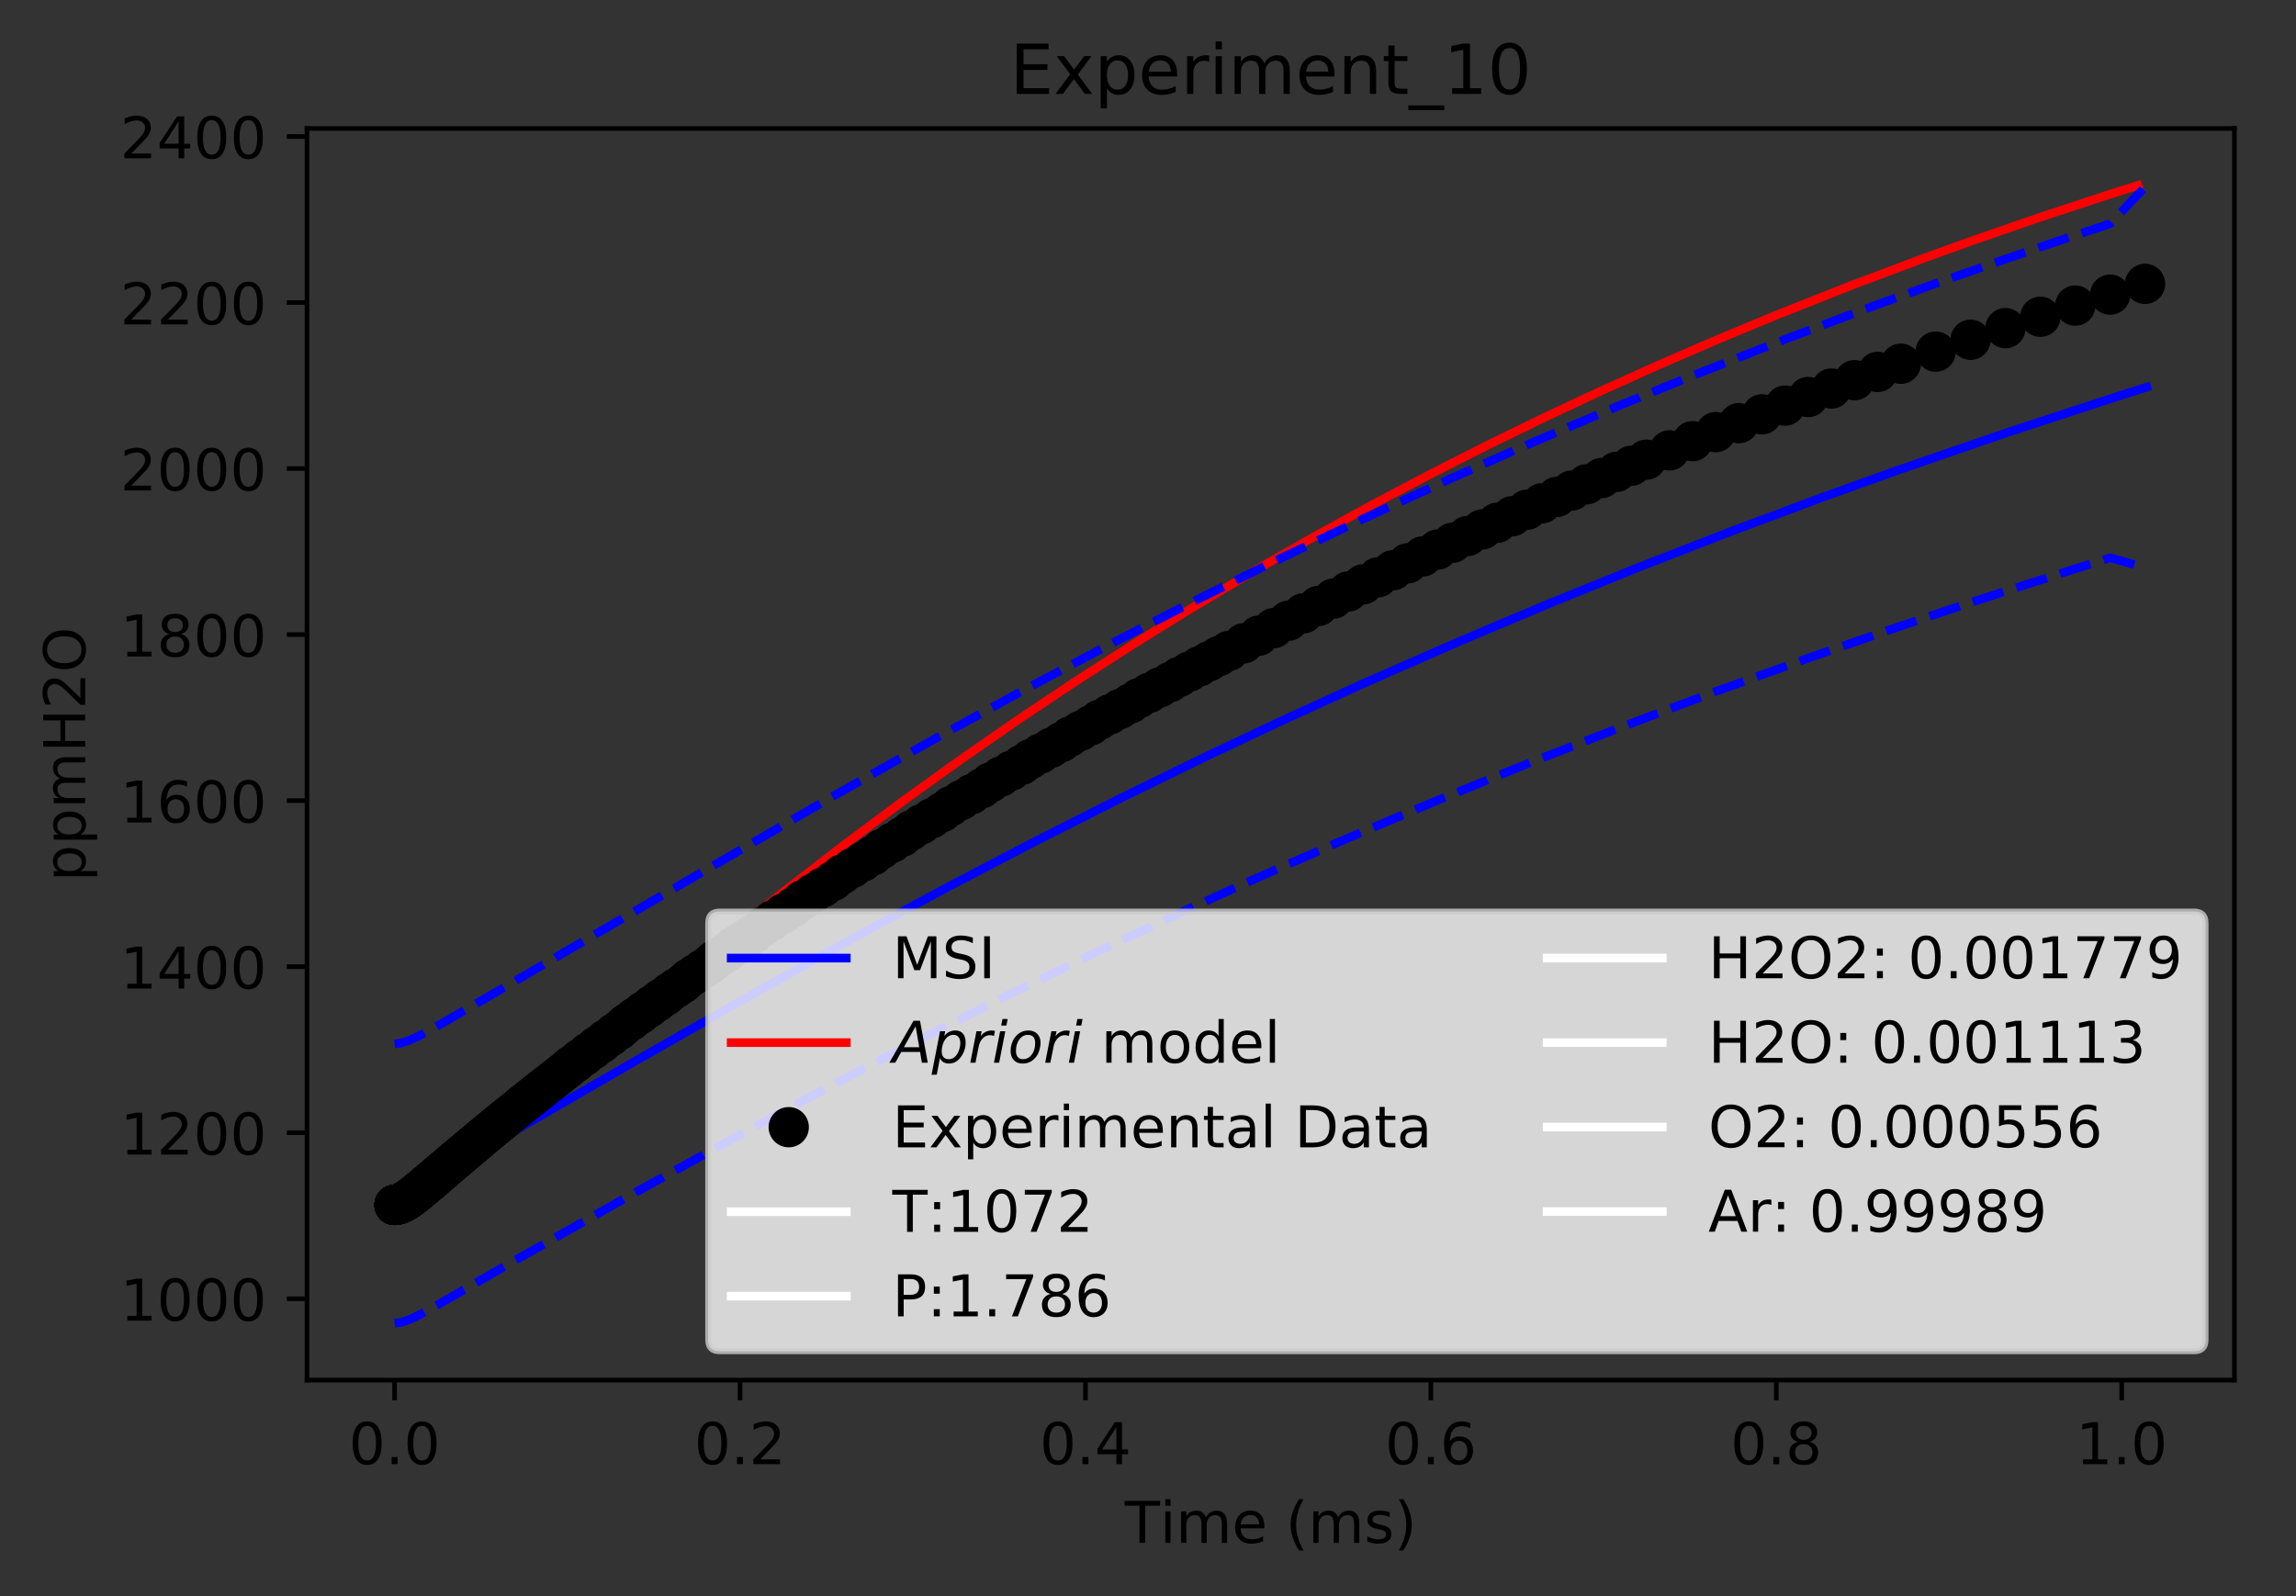 <?xml version="1.0" encoding="utf-8" standalone="no"?>
<!DOCTYPE svg PUBLIC "-//W3C//DTD SVG 1.1//EN"
  "http://www.w3.org/Graphics/SVG/1.1/DTD/svg11.dtd">
<!-- Created with matplotlib (https://matplotlib.org/) -->
<svg height="277.314pt" version="1.1" viewBox="0 0 398.828 277.314" width="398.828pt" xmlns="http://www.w3.org/2000/svg" xmlns:xlink="http://www.w3.org/1999/xlink">
 <rect x="0" y="0" width="398.828" height="277.314" fill="#333333" stroke="none"/>
 <defs>
  <style type="text/css">
*{stroke-linecap:butt;stroke-linejoin:round;}
  </style>
 </defs>
 <g id="figure_1">
  <g id="patch_1">
   <path d="M 0 277.314 
L 398.828 277.314 
L 398.828 0 
L 0 0 
z
" style="fill:none;"/>
  </g>
  <g id="axes_1">
   <g id="patch_2">
    <path d="M 53.328 239.758 
L 388.128 239.758 
L 388.128 22.318 
L 53.328 22.318 
z
" style="fill:none;"/>
   </g>
   <g id="matplotlib.axis_1">
    <g id="xtick_1">
     <g id="line2d_1">
      <defs>
       <path d="M 0 0 
L 0 3.5 
" id="m158ae5b7ba" style="stroke:#000000;stroke-width:0.8;"/>
      </defs>
      <g>
       <use style="stroke:#000000;stroke-width:0.8;" x="68.546" xlink:href="#m158ae5b7ba" y="239.758"/>
      </g>
     </g>
     <g id="text_1">
      <!-- 0.0 -->
      <defs>
       <path d="M 31.781 66.406 
Q 24.172 66.406 20.328 58.906 
Q 16.5 51.422 16.5 36.375 
Q 16.5 21.391 20.328 13.891 
Q 24.172 6.391 31.781 6.391 
Q 39.453 6.391 43.281 13.891 
Q 47.125 21.391 47.125 36.375 
Q 47.125 51.422 43.281 58.906 
Q 39.453 66.406 31.781 66.406 
z
M 31.781 74.219 
Q 44.047 74.219 50.516 64.516 
Q 56.984 54.828 56.984 36.375 
Q 56.984 17.969 50.516 8.266 
Q 44.047 -1.422 31.781 -1.422 
Q 19.531 -1.422 13.062 8.266 
Q 6.594 17.969 6.594 36.375 
Q 6.594 54.828 13.062 64.516 
Q 19.531 74.219 31.781 74.219 
z
" id="DejaVuSans-48"/>
       <path d="M 10.688 12.406 
L 21 12.406 
L 21 0 
L 10.688 0 
z
" id="DejaVuSans-46"/>
      </defs>
      <g transform="translate(60.595 254.357)scale(0.1 -0.1)">
       <use xlink:href="#DejaVuSans-48"/>
       <use x="63.623" xlink:href="#DejaVuSans-46"/>
       <use x="95.41" xlink:href="#DejaVuSans-48"/>
      </g>
     </g>
    </g>
    <g id="xtick_2">
     <g id="line2d_2">
      <g>
       <use style="stroke:#000000;stroke-width:0.8;" x="128.548" xlink:href="#m158ae5b7ba" y="239.758"/>
      </g>
     </g>
     <g id="text_2">
      <!-- 0.2 -->
      <defs>
       <path d="M 19.188 8.297 
L 53.609 8.297 
L 53.609 0 
L 7.328 0 
L 7.328 8.297 
Q 12.938 14.109 22.625 23.891 
Q 32.328 33.688 34.812 36.531 
Q 39.547 41.844 41.422 45.531 
Q 43.312 49.219 43.312 52.781 
Q 43.312 58.594 39.234 62.25 
Q 35.156 65.922 28.609 65.922 
Q 23.969 65.922 18.812 64.312 
Q 13.672 62.703 7.812 59.422 
L 7.812 69.391 
Q 13.766 71.781 18.938 73 
Q 24.125 74.219 28.422 74.219 
Q 39.75 74.219 46.484 68.547 
Q 53.219 62.891 53.219 53.422 
Q 53.219 48.922 51.531 44.891 
Q 49.859 40.875 45.406 35.406 
Q 44.188 33.984 37.641 27.219 
Q 31.109 20.453 19.188 8.297 
z
" id="DejaVuSans-50"/>
      </defs>
      <g transform="translate(120.596 254.357)scale(0.1 -0.1)">
       <use xlink:href="#DejaVuSans-48"/>
       <use x="63.623" xlink:href="#DejaVuSans-46"/>
       <use x="95.41" xlink:href="#DejaVuSans-50"/>
      </g>
     </g>
    </g>
    <g id="xtick_3">
     <g id="line2d_3">
      <g>
       <use style="stroke:#000000;stroke-width:0.8;" x="188.55" xlink:href="#m158ae5b7ba" y="239.758"/>
      </g>
     </g>
     <g id="text_3">
      <!-- 0.4 -->
      <defs>
       <path d="M 37.797 64.312 
L 12.891 25.391 
L 37.797 25.391 
z
M 35.203 72.906 
L 47.609 72.906 
L 47.609 25.391 
L 58.016 25.391 
L 58.016 17.188 
L 47.609 17.188 
L 47.609 0 
L 37.797 0 
L 37.797 17.188 
L 4.891 17.188 
L 4.891 26.703 
z
" id="DejaVuSans-52"/>
      </defs>
      <g transform="translate(180.598 254.357)scale(0.1 -0.1)">
       <use xlink:href="#DejaVuSans-48"/>
       <use x="63.623" xlink:href="#DejaVuSans-46"/>
       <use x="95.41" xlink:href="#DejaVuSans-52"/>
      </g>
     </g>
    </g>
    <g id="xtick_4">
     <g id="line2d_4">
      <g>
       <use style="stroke:#000000;stroke-width:0.8;" x="248.551" xlink:href="#m158ae5b7ba" y="239.758"/>
      </g>
     </g>
     <g id="text_4">
      <!-- 0.6 -->
      <defs>
       <path d="M 33.016 40.375 
Q 26.375 40.375 22.484 35.828 
Q 18.609 31.297 18.609 23.391 
Q 18.609 15.531 22.484 10.953 
Q 26.375 6.391 33.016 6.391 
Q 39.656 6.391 43.531 10.953 
Q 47.406 15.531 47.406 23.391 
Q 47.406 31.297 43.531 35.828 
Q 39.656 40.375 33.016 40.375 
z
M 52.594 71.297 
L 52.594 62.312 
Q 48.875 64.062 45.094 64.984 
Q 41.312 65.922 37.594 65.922 
Q 27.828 65.922 22.672 59.328 
Q 17.531 52.734 16.797 39.406 
Q 19.672 43.656 24.016 45.922 
Q 28.375 48.188 33.594 48.188 
Q 44.578 48.188 50.953 41.516 
Q 57.328 34.859 57.328 23.391 
Q 57.328 12.156 50.688 5.359 
Q 44.047 -1.422 33.016 -1.422 
Q 20.359 -1.422 13.672 8.266 
Q 6.984 17.969 6.984 36.375 
Q 6.984 53.656 15.188 63.938 
Q 23.391 74.219 37.203 74.219 
Q 40.922 74.219 44.703 73.484 
Q 48.484 72.75 52.594 71.297 
z
" id="DejaVuSans-54"/>
      </defs>
      <g transform="translate(240.6 254.357)scale(0.1 -0.1)">
       <use xlink:href="#DejaVuSans-48"/>
       <use x="63.623" xlink:href="#DejaVuSans-46"/>
       <use x="95.41" xlink:href="#DejaVuSans-54"/>
      </g>
     </g>
    </g>
    <g id="xtick_5">
     <g id="line2d_5">
      <g>
       <use style="stroke:#000000;stroke-width:0.8;" x="308.553" xlink:href="#m158ae5b7ba" y="239.758"/>
      </g>
     </g>
     <g id="text_5">
      <!-- 0.8 -->
      <defs>
       <path d="M 31.781 34.625 
Q 24.75 34.625 20.719 30.859 
Q 16.703 27.094 16.703 20.516 
Q 16.703 13.922 20.719 10.156 
Q 24.75 6.391 31.781 6.391 
Q 38.812 6.391 42.859 10.172 
Q 46.922 13.969 46.922 20.516 
Q 46.922 27.094 42.891 30.859 
Q 38.875 34.625 31.781 34.625 
z
M 21.922 38.812 
Q 15.578 40.375 12.031 44.719 
Q 8.5 49.078 8.5 55.328 
Q 8.5 64.062 14.719 69.141 
Q 20.953 74.219 31.781 74.219 
Q 42.672 74.219 48.875 69.141 
Q 55.078 64.062 55.078 55.328 
Q 55.078 49.078 51.531 44.719 
Q 48 40.375 41.703 38.812 
Q 48.828 37.156 52.797 32.312 
Q 56.781 27.484 56.781 20.516 
Q 56.781 9.906 50.312 4.234 
Q 43.844 -1.422 31.781 -1.422 
Q 19.734 -1.422 13.25 4.234 
Q 6.781 9.906 6.781 20.516 
Q 6.781 27.484 10.781 32.312 
Q 14.797 37.156 21.922 38.812 
z
M 18.312 54.391 
Q 18.312 48.734 21.844 45.562 
Q 25.391 42.391 31.781 42.391 
Q 38.141 42.391 41.719 45.562 
Q 45.312 48.734 45.312 54.391 
Q 45.312 60.062 41.719 63.234 
Q 38.141 66.406 31.781 66.406 
Q 25.391 66.406 21.844 63.234 
Q 18.312 60.062 18.312 54.391 
z
" id="DejaVuSans-56"/>
      </defs>
      <g transform="translate(300.602 254.357)scale(0.1 -0.1)">
       <use xlink:href="#DejaVuSans-48"/>
       <use x="63.623" xlink:href="#DejaVuSans-46"/>
       <use x="95.41" xlink:href="#DejaVuSans-56"/>
      </g>
     </g>
    </g>
    <g id="xtick_6">
     <g id="line2d_6">
      <g>
       <use style="stroke:#000000;stroke-width:0.8;" x="368.555" xlink:href="#m158ae5b7ba" y="239.758"/>
      </g>
     </g>
     <g id="text_6">
      <!-- 1.0 -->
      <defs>
       <path d="M 12.406 8.297 
L 28.516 8.297 
L 28.516 63.922 
L 10.984 60.406 
L 10.984 69.391 
L 28.422 72.906 
L 38.281 72.906 
L 38.281 8.297 
L 54.391 8.297 
L 54.391 0 
L 12.406 0 
z
" id="DejaVuSans-49"/>
      </defs>
      <g transform="translate(360.603 254.357)scale(0.1 -0.1)">
       <use xlink:href="#DejaVuSans-49"/>
       <use x="63.623" xlink:href="#DejaVuSans-46"/>
       <use x="95.41" xlink:href="#DejaVuSans-48"/>
      </g>
     </g>
    </g>
    <g id="text_7">
     <!-- Time (ms) -->
     <defs>
      <path d="M -0.297 72.906 
L 61.375 72.906 
L 61.375 64.594 
L 35.5 64.594 
L 35.5 0 
L 25.594 0 
L 25.594 64.594 
L -0.297 64.594 
z
" id="DejaVuSans-84"/>
      <path d="M 9.422 54.688 
L 18.406 54.688 
L 18.406 0 
L 9.422 0 
z
M 9.422 75.984 
L 18.406 75.984 
L 18.406 64.594 
L 9.422 64.594 
z
" id="DejaVuSans-105"/>
      <path d="M 52 44.188 
Q 55.375 50.25 60.062 53.125 
Q 64.75 56 71.094 56 
Q 79.641 56 84.281 50.016 
Q 88.922 44.047 88.922 33.016 
L 88.922 0 
L 79.891 0 
L 79.891 32.719 
Q 79.891 40.578 77.094 44.375 
Q 74.312 48.188 68.609 48.188 
Q 61.625 48.188 57.562 43.547 
Q 53.516 38.922 53.516 30.906 
L 53.516 0 
L 44.484 0 
L 44.484 32.719 
Q 44.484 40.625 41.703 44.406 
Q 38.922 48.188 33.109 48.188 
Q 26.219 48.188 22.156 43.531 
Q 18.109 38.875 18.109 30.906 
L 18.109 0 
L 9.078 0 
L 9.078 54.688 
L 18.109 54.688 
L 18.109 46.188 
Q 21.188 51.219 25.484 53.609 
Q 29.781 56 35.688 56 
Q 41.656 56 45.828 52.969 
Q 50 49.953 52 44.188 
z
" id="DejaVuSans-109"/>
      <path d="M 56.203 29.594 
L 56.203 25.203 
L 14.891 25.203 
Q 15.484 15.922 20.484 11.062 
Q 25.484 6.203 34.422 6.203 
Q 39.594 6.203 44.453 7.469 
Q 49.312 8.734 54.109 11.281 
L 54.109 2.781 
Q 49.266 0.734 44.188 -0.344 
Q 39.109 -1.422 33.891 -1.422 
Q 20.797 -1.422 13.156 6.188 
Q 5.516 13.812 5.516 26.812 
Q 5.516 40.234 12.766 48.109 
Q 20.016 56 32.328 56 
Q 43.359 56 49.781 48.891 
Q 56.203 41.797 56.203 29.594 
z
M 47.219 32.234 
Q 47.125 39.594 43.094 43.984 
Q 39.062 48.391 32.422 48.391 
Q 24.906 48.391 20.391 44.141 
Q 15.875 39.891 15.188 32.172 
z
" id="DejaVuSans-101"/>
      <path id="DejaVuSans-32"/>
      <path d="M 31 75.875 
Q 24.469 64.656 21.281 53.656 
Q 18.109 42.672 18.109 31.391 
Q 18.109 20.125 21.312 9.062 
Q 24.516 -2 31 -13.188 
L 23.188 -13.188 
Q 15.875 -1.703 12.234 9.375 
Q 8.594 20.453 8.594 31.391 
Q 8.594 42.281 12.203 53.312 
Q 15.828 64.359 23.188 75.875 
z
" id="DejaVuSans-40"/>
      <path d="M 44.281 53.078 
L 44.281 44.578 
Q 40.484 46.531 36.375 47.5 
Q 32.281 48.484 27.875 48.484 
Q 21.188 48.484 17.844 46.438 
Q 14.5 44.391 14.5 40.281 
Q 14.5 37.156 16.891 35.375 
Q 19.281 33.594 26.516 31.984 
L 29.594 31.297 
Q 39.156 29.25 43.188 25.516 
Q 47.219 21.781 47.219 15.094 
Q 47.219 7.469 41.188 3.016 
Q 35.156 -1.422 24.609 -1.422 
Q 20.219 -1.422 15.453 -0.562 
Q 10.688 0.297 5.422 2 
L 5.422 11.281 
Q 10.406 8.688 15.234 7.391 
Q 20.062 6.109 24.812 6.109 
Q 31.156 6.109 34.562 8.281 
Q 37.984 10.453 37.984 14.406 
Q 37.984 18.062 35.516 20.016 
Q 33.062 21.969 24.703 23.781 
L 21.578 24.516 
Q 13.234 26.266 9.516 29.906 
Q 5.812 33.547 5.812 39.891 
Q 5.812 47.609 11.281 51.797 
Q 16.75 56 26.812 56 
Q 31.781 56 36.172 55.266 
Q 40.578 54.547 44.281 53.078 
z
" id="DejaVuSans-115"/>
      <path d="M 8.016 75.875 
L 15.828 75.875 
Q 23.141 64.359 26.781 53.312 
Q 30.422 42.281 30.422 31.391 
Q 30.422 20.453 26.781 9.375 
Q 23.141 -1.703 15.828 -13.188 
L 8.016 -13.188 
Q 14.5 -2 17.703 9.062 
Q 20.906 20.125 20.906 31.391 
Q 20.906 42.672 17.703 53.656 
Q 14.5 64.656 8.016 75.875 
z
" id="DejaVuSans-41"/>
     </defs>
     <g transform="translate(195.375 268.035)scale(0.1 -0.1)">
      <use xlink:href="#DejaVuSans-84"/>
      <use x="61.037" xlink:href="#DejaVuSans-105"/>
      <use x="88.82" xlink:href="#DejaVuSans-109"/>
      <use x="186.232" xlink:href="#DejaVuSans-101"/>
      <use x="247.756" xlink:href="#DejaVuSans-32"/>
      <use x="279.543" xlink:href="#DejaVuSans-40"/>
      <use x="318.557" xlink:href="#DejaVuSans-109"/>
      <use x="415.969" xlink:href="#DejaVuSans-115"/>
      <use x="468.068" xlink:href="#DejaVuSans-41"/>
     </g>
    </g>
   </g>
   <g id="matplotlib.axis_2">
    <g id="ytick_1">
     <g id="line2d_7">
      <defs>
       <path d="M 0 0 
L -3.5 0 
" id="mff26f37709" style="stroke:#000000;stroke-width:0.8;"/>
      </defs>
      <g>
       <use style="stroke:#000000;stroke-width:0.8;" x="53.328" xlink:href="#mff26f37709" y="225.623"/>
      </g>
     </g>
     <g id="text_8">
      <!-- 1000 -->
      <g transform="translate(20.878 229.423)scale(0.1 -0.1)">
       <use xlink:href="#DejaVuSans-49"/>
       <use x="63.623" xlink:href="#DejaVuSans-48"/>
       <use x="127.246" xlink:href="#DejaVuSans-48"/>
       <use x="190.869" xlink:href="#DejaVuSans-48"/>
      </g>
     </g>
    </g>
    <g id="ytick_2">
     <g id="line2d_8">
      <g>
       <use style="stroke:#000000;stroke-width:0.8;" x="53.328" xlink:href="#mff26f37709" y="196.778"/>
      </g>
     </g>
     <g id="text_9">
      <!-- 1200 -->
      <g transform="translate(20.878 200.578)scale(0.1 -0.1)">
       <use xlink:href="#DejaVuSans-49"/>
       <use x="63.623" xlink:href="#DejaVuSans-50"/>
       <use x="127.246" xlink:href="#DejaVuSans-48"/>
       <use x="190.869" xlink:href="#DejaVuSans-48"/>
      </g>
     </g>
    </g>
    <g id="ytick_3">
     <g id="line2d_9">
      <g>
       <use style="stroke:#000000;stroke-width:0.8;" x="53.328" xlink:href="#mff26f37709" y="167.934"/>
      </g>
     </g>
     <g id="text_10">
      <!-- 1400 -->
      <g transform="translate(20.878 171.733)scale(0.1 -0.1)">
       <use xlink:href="#DejaVuSans-49"/>
       <use x="63.623" xlink:href="#DejaVuSans-52"/>
       <use x="127.246" xlink:href="#DejaVuSans-48"/>
       <use x="190.869" xlink:href="#DejaVuSans-48"/>
      </g>
     </g>
    </g>
    <g id="ytick_4">
     <g id="line2d_10">
      <g>
       <use style="stroke:#000000;stroke-width:0.8;" x="53.328" xlink:href="#mff26f37709" y="139.089"/>
      </g>
     </g>
     <g id="text_11">
      <!-- 1600 -->
      <g transform="translate(20.878 142.888)scale(0.1 -0.1)">
       <use xlink:href="#DejaVuSans-49"/>
       <use x="63.623" xlink:href="#DejaVuSans-54"/>
       <use x="127.246" xlink:href="#DejaVuSans-48"/>
       <use x="190.869" xlink:href="#DejaVuSans-48"/>
      </g>
     </g>
    </g>
    <g id="ytick_5">
     <g id="line2d_11">
      <g>
       <use style="stroke:#000000;stroke-width:0.8;" x="53.328" xlink:href="#mff26f37709" y="110.244"/>
      </g>
     </g>
     <g id="text_12">
      <!-- 1800 -->
      <g transform="translate(20.878 114.043)scale(0.1 -0.1)">
       <use xlink:href="#DejaVuSans-49"/>
       <use x="63.623" xlink:href="#DejaVuSans-56"/>
       <use x="127.246" xlink:href="#DejaVuSans-48"/>
       <use x="190.869" xlink:href="#DejaVuSans-48"/>
      </g>
     </g>
    </g>
    <g id="ytick_6">
     <g id="line2d_12">
      <g>
       <use style="stroke:#000000;stroke-width:0.8;" x="53.328" xlink:href="#mff26f37709" y="81.399"/>
      </g>
     </g>
     <g id="text_13">
      <!-- 2000 -->
      <g transform="translate(20.878 85.198)scale(0.1 -0.1)">
       <use xlink:href="#DejaVuSans-50"/>
       <use x="63.623" xlink:href="#DejaVuSans-48"/>
       <use x="127.246" xlink:href="#DejaVuSans-48"/>
       <use x="190.869" xlink:href="#DejaVuSans-48"/>
      </g>
     </g>
    </g>
    <g id="ytick_7">
     <g id="line2d_13">
      <g>
       <use style="stroke:#000000;stroke-width:0.8;" x="53.328" xlink:href="#mff26f37709" y="52.554"/>
      </g>
     </g>
     <g id="text_14">
      <!-- 2200 -->
      <g transform="translate(20.878 56.353)scale(0.1 -0.1)">
       <use xlink:href="#DejaVuSans-50"/>
       <use x="63.623" xlink:href="#DejaVuSans-50"/>
       <use x="127.246" xlink:href="#DejaVuSans-48"/>
       <use x="190.869" xlink:href="#DejaVuSans-48"/>
      </g>
     </g>
    </g>
    <g id="ytick_8">
     <g id="line2d_14">
      <g>
       <use style="stroke:#000000;stroke-width:0.8;" x="53.328" xlink:href="#mff26f37709" y="23.709"/>
      </g>
     </g>
     <g id="text_15">
      <!-- 2400 -->
      <g transform="translate(20.878 27.508)scale(0.1 -0.1)">
       <use xlink:href="#DejaVuSans-50"/>
       <use x="63.623" xlink:href="#DejaVuSans-52"/>
       <use x="127.246" xlink:href="#DejaVuSans-48"/>
       <use x="190.869" xlink:href="#DejaVuSans-48"/>
      </g>
     </g>
    </g>
    <g id="text_16">
     <!-- ppmH2O -->
     <defs>
      <path d="M 18.109 8.203 
L 18.109 -20.797 
L 9.078 -20.797 
L 9.078 54.688 
L 18.109 54.688 
L 18.109 46.391 
Q 20.953 51.266 25.266 53.625 
Q 29.594 56 35.594 56 
Q 45.562 56 51.781 48.094 
Q 58.016 40.188 58.016 27.297 
Q 58.016 14.406 51.781 6.484 
Q 45.562 -1.422 35.594 -1.422 
Q 29.594 -1.422 25.266 0.953 
Q 20.953 3.328 18.109 8.203 
z
M 48.688 27.297 
Q 48.688 37.203 44.609 42.844 
Q 40.531 48.484 33.406 48.484 
Q 26.266 48.484 22.188 42.844 
Q 18.109 37.203 18.109 27.297 
Q 18.109 17.391 22.188 11.75 
Q 26.266 6.109 33.406 6.109 
Q 40.531 6.109 44.609 11.75 
Q 48.688 17.391 48.688 27.297 
z
" id="DejaVuSans-112"/>
      <path d="M 9.812 72.906 
L 19.672 72.906 
L 19.672 43.016 
L 55.516 43.016 
L 55.516 72.906 
L 65.375 72.906 
L 65.375 0 
L 55.516 0 
L 55.516 34.719 
L 19.672 34.719 
L 19.672 0 
L 9.812 0 
z
" id="DejaVuSans-72"/>
      <path d="M 39.406 66.219 
Q 28.656 66.219 22.328 58.203 
Q 16.016 50.203 16.016 36.375 
Q 16.016 22.609 22.328 14.594 
Q 28.656 6.594 39.406 6.594 
Q 50.141 6.594 56.422 14.594 
Q 62.703 22.609 62.703 36.375 
Q 62.703 50.203 56.422 58.203 
Q 50.141 66.219 39.406 66.219 
z
M 39.406 74.219 
Q 54.734 74.219 63.906 63.938 
Q 73.094 53.656 73.094 36.375 
Q 73.094 19.141 63.906 8.859 
Q 54.734 -1.422 39.406 -1.422 
Q 24.031 -1.422 14.812 8.828 
Q 5.609 19.094 5.609 36.375 
Q 5.609 53.656 14.812 63.938 
Q 24.031 74.219 39.406 74.219 
z
" id="DejaVuSans-79"/>
     </defs>
     <g transform="translate(14.798 153.134)rotate(-90)scale(0.1 -0.1)">
      <use xlink:href="#DejaVuSans-112"/>
      <use x="63.477" xlink:href="#DejaVuSans-112"/>
      <use x="126.953" xlink:href="#DejaVuSans-109"/>
      <use x="224.365" xlink:href="#DejaVuSans-72"/>
      <use x="299.561" xlink:href="#DejaVuSans-50"/>
      <use x="363.184" xlink:href="#DejaVuSans-79"/>
     </g>
    </g>
   </g>
   <g id="line2d_15">
    <path clip-path="url(#pcd4396787b)" d="M 68.546 207.413 
L 69.504 207.304 
L 70.715 206.939 
L 72.464 206.161 
L 75.334 204.611 
L 84.345 199.369 
L 110.419 184.287 
L 132.752 171.568 
L 149.675 162.173 
L 164.762 154.036 
L 179.848 146.151 
L 194.935 138.528 
L 210.021 131.171 
L 223.291 124.918 
L 237.521 118.436 
L 253.793 111.301 
L 268.979 104.902 
L 284.464 98.627 
L 300.382 92.433 
L 316.299 86.489 
L 329.271 81.824 
L 348.73 75.118 
L 368.188 68.748 
L 372.91 67.251 
L 372.91 67.251 
" style="fill:none;stroke:#0000ff;stroke-linecap:square;stroke-width:1.5;"/>
   </g>
   <g id="line2d_16">
    <path clip-path="url(#pcd4396787b)" d="M 68.546 209.86 
L 69.443 209.767 
L 70.626 209.408 
L 72.045 208.714 
L 73.747 207.625 
L 75.957 205.95 
L 79.595 202.873 
L 89.761 193.825 
L 101.87 183.221 
L 113.676 173.166 
L 124.854 163.924 
L 136.033 154.979 
L 146.661 146.769 
L 156.737 139.255 
L 166.814 132.006 
L 176.89 125.017 
L 186.967 118.285 
L 197.043 111.804 
L 207.12 105.567 
L 218.435 98.844 
L 227.832 93.48 
L 238.113 87.833 
L 248.793 82.203 
L 258.643 77.216 
L 268.494 72.419 
L 278.435 67.765 
L 288.376 63.293 
L 298.318 58.995 
L 308.259 54.865 
L 321.564 49.592 
L 334.903 44.583 
L 342.544 41.834 
L 354.073 37.844 
L 365.602 34.038 
L 371.366 32.202 
L 371.366 32.202 
" style="fill:none;stroke:#ff0000;stroke-linecap:square;stroke-width:1.5;"/>
   </g>
   <g id="line2d_17">
    <defs>
     <path d="M 0 3 
C 0.796 3 1.559 2.684 2.121 2.121 
C 2.684 1.559 3 0.796 3 0 
C 3 -0.796 2.684 -1.559 2.121 -2.121 
C 1.559 -2.684 0.796 -3 0 -3 
C -0.796 -3 -1.559 -2.684 -2.121 -2.121 
C -2.684 -1.559 -3 -0.796 -3 0 
C -3 0.796 -2.684 1.559 -2.121 2.121 
C -1.559 2.684 -0.796 3 0 3 
z
" id="m2ee3839ec8" style="stroke:#000000;"/>
    </defs>
    <g clip-path="url(#pcd4396787b)">
     <use style="stroke:#000000;" x="68.546" xlink:href="#m2ee3839ec8" y="209.322"/>
     <use style="stroke:#000000;" x="68.546" xlink:href="#m2ee3839ec8" y="209.322"/>
     <use style="stroke:#000000;" x="68.546" xlink:href="#m2ee3839ec8" y="209.322"/>
     <use style="stroke:#000000;" x="68.546" xlink:href="#m2ee3839ec8" y="209.322"/>
     <use style="stroke:#000000;" x="68.546" xlink:href="#m2ee3839ec8" y="209.322"/>
     <use style="stroke:#000000;" x="68.547" xlink:href="#m2ee3839ec8" y="209.322"/>
     <use style="stroke:#000000;" x="68.547" xlink:href="#m2ee3839ec8" y="209.322"/>
     <use style="stroke:#000000;" x="68.547" xlink:href="#m2ee3839ec8" y="209.322"/>
     <use style="stroke:#000000;" x="68.547" xlink:href="#m2ee3839ec8" y="209.322"/>
     <use style="stroke:#000000;" x="68.548" xlink:href="#m2ee3839ec8" y="209.322"/>
     <use style="stroke:#000000;" x="68.549" xlink:href="#m2ee3839ec8" y="209.322"/>
     <use style="stroke:#000000;" x="68.551" xlink:href="#m2ee3839ec8" y="209.322"/>
     <use style="stroke:#000000;" x="68.552" xlink:href="#m2ee3839ec8" y="209.322"/>
     <use style="stroke:#000000;" x="68.553" xlink:href="#m2ee3839ec8" y="209.322"/>
     <use style="stroke:#000000;" x="68.555" xlink:href="#m2ee3839ec8" y="209.322"/>
     <use style="stroke:#000000;" x="68.557" xlink:href="#m2ee3839ec8" y="209.322"/>
     <use style="stroke:#000000;" x="68.558" xlink:href="#m2ee3839ec8" y="209.322"/>
     <use style="stroke:#000000;" x="68.56" xlink:href="#m2ee3839ec8" y="209.322"/>
     <use style="stroke:#000000;" x="68.562" xlink:href="#m2ee3839ec8" y="209.322"/>
     <use style="stroke:#000000;" x="68.568" xlink:href="#m2ee3839ec8" y="209.322"/>
     <use style="stroke:#000000;" x="68.575" xlink:href="#m2ee3839ec8" y="209.322"/>
     <use style="stroke:#000000;" x="68.581" xlink:href="#m2ee3839ec8" y="209.322"/>
     <use style="stroke:#000000;" x="68.587" xlink:href="#m2ee3839ec8" y="209.322"/>
     <use style="stroke:#000000;" x="68.594" xlink:href="#m2ee3839ec8" y="209.322"/>
     <use style="stroke:#000000;" x="68.6" xlink:href="#m2ee3839ec8" y="209.322"/>
     <use style="stroke:#000000;" x="68.606" xlink:href="#m2ee3839ec8" y="209.322"/>
     <use style="stroke:#000000;" x="68.621" xlink:href="#m2ee3839ec8" y="209.32"/>
     <use style="stroke:#000000;" x="68.631" xlink:href="#m2ee3839ec8" y="209.32"/>
     <use style="stroke:#000000;" x="68.641" xlink:href="#m2ee3839ec8" y="209.32"/>
     <use style="stroke:#000000;" x="68.651" xlink:href="#m2ee3839ec8" y="209.319"/>
     <use style="stroke:#000000;" x="68.661" xlink:href="#m2ee3839ec8" y="209.319"/>
     <use style="stroke:#000000;" x="68.671" xlink:href="#m2ee3839ec8" y="209.317"/>
     <use style="stroke:#000000;" x="68.687" xlink:href="#m2ee3839ec8" y="209.317"/>
     <use style="stroke:#000000;" x="68.703" xlink:href="#m2ee3839ec8" y="209.316"/>
     <use style="stroke:#000000;" x="68.719" xlink:href="#m2ee3839ec8" y="209.314"/>
     <use style="stroke:#000000;" x="68.735" xlink:href="#m2ee3839ec8" y="209.313"/>
     <use style="stroke:#000000;" x="68.762" xlink:href="#m2ee3839ec8" y="209.31"/>
     <use style="stroke:#000000;" x="68.789" xlink:href="#m2ee3839ec8" y="209.306"/>
     <use style="stroke:#000000;" x="68.817" xlink:href="#m2ee3839ec8" y="209.303"/>
     <use style="stroke:#000000;" x="68.849" xlink:href="#m2ee3839ec8" y="209.297"/>
     <use style="stroke:#000000;" x="68.882" xlink:href="#m2ee3839ec8" y="209.293"/>
     <use style="stroke:#000000;" x="68.915" xlink:href="#m2ee3839ec8" y="209.287"/>
     <use style="stroke:#000000;" x="68.948" xlink:href="#m2ee3839ec8" y="209.28"/>
     <use style="stroke:#000000;" x="69.008" xlink:href="#m2ee3839ec8" y="209.267"/>
     <use style="stroke:#000000;" x="69.068" xlink:href="#m2ee3839ec8" y="209.252"/>
     <use style="stroke:#000000;" x="69.131" xlink:href="#m2ee3839ec8" y="209.237"/>
     <use style="stroke:#000000;" x="69.191" xlink:href="#m2ee3839ec8" y="209.219"/>
     <use style="stroke:#000000;" x="69.251" xlink:href="#m2ee3839ec8" y="209.201"/>
     <use style="stroke:#000000;" x="69.311" xlink:href="#m2ee3839ec8" y="209.18"/>
     <use style="stroke:#000000;" x="69.374" xlink:href="#m2ee3839ec8" y="209.159"/>
     <use style="stroke:#000000;" x="69.434" xlink:href="#m2ee3839ec8" y="209.136"/>
     <use style="stroke:#000000;" x="69.494" xlink:href="#m2ee3839ec8" y="209.113"/>
     <use style="stroke:#000000;" x="69.554" xlink:href="#m2ee3839ec8" y="209.088"/>
     <use style="stroke:#000000;" x="69.617" xlink:href="#m2ee3839ec8" y="209.061"/>
     <use style="stroke:#000000;" x="69.677" xlink:href="#m2ee3839ec8" y="209.035"/>
     <use style="stroke:#000000;" x="69.737" xlink:href="#m2ee3839ec8" y="209.006"/>
     <use style="stroke:#000000;" x="69.797" xlink:href="#m2ee3839ec8" y="208.977"/>
     <use style="stroke:#000000;" x="69.86" xlink:href="#m2ee3839ec8" y="208.947"/>
     <use style="stroke:#000000;" x="69.92" xlink:href="#m2ee3839ec8" y="208.916"/>
     <use style="stroke:#000000;" x="69.98" xlink:href="#m2ee3839ec8" y="208.885"/>
     <use style="stroke:#000000;" x="70.04" xlink:href="#m2ee3839ec8" y="208.852"/>
     <use style="stroke:#000000;" x="70.1" xlink:href="#m2ee3839ec8" y="208.818"/>
     <use style="stroke:#000000;" x="70.163" xlink:href="#m2ee3839ec8" y="208.784"/>
     <use style="stroke:#000000;" x="70.223" xlink:href="#m2ee3839ec8" y="208.749"/>
     <use style="stroke:#000000;" x="70.283" xlink:href="#m2ee3839ec8" y="208.713"/>
     <use style="stroke:#000000;" x="70.343" xlink:href="#m2ee3839ec8" y="208.677"/>
     <use style="stroke:#000000;" x="70.406" xlink:href="#m2ee3839ec8" y="208.64"/>
     <use style="stroke:#000000;" x="70.466" xlink:href="#m2ee3839ec8" y="208.602"/>
     <use style="stroke:#000000;" x="70.526" xlink:href="#m2ee3839ec8" y="208.565"/>
     <use style="stroke:#000000;" x="70.586" xlink:href="#m2ee3839ec8" y="208.526"/>
     <use style="stroke:#000000;" x="70.649" xlink:href="#m2ee3839ec8" y="208.487"/>
     <use style="stroke:#000000;" x="70.709" xlink:href="#m2ee3839ec8" y="208.446"/>
     <use style="stroke:#000000;" x="70.769" xlink:href="#m2ee3839ec8" y="208.406"/>
     <use style="stroke:#000000;" x="70.829" xlink:href="#m2ee3839ec8" y="208.366"/>
     <use style="stroke:#000000;" x="70.892" xlink:href="#m2ee3839ec8" y="208.324"/>
     <use style="stroke:#000000;" x="70.952" xlink:href="#m2ee3839ec8" y="208.282"/>
     <use style="stroke:#000000;" x="71.012" xlink:href="#m2ee3839ec8" y="208.239"/>
     <use style="stroke:#000000;" x="71.072" xlink:href="#m2ee3839ec8" y="208.197"/>
     <use style="stroke:#000000;" x="71.135" xlink:href="#m2ee3839ec8" y="208.153"/>
     <use style="stroke:#000000;" x="71.195" xlink:href="#m2ee3839ec8" y="208.11"/>
     <use style="stroke:#000000;" x="71.255" xlink:href="#m2ee3839ec8" y="208.066"/>
     <use style="stroke:#000000;" x="71.315" xlink:href="#m2ee3839ec8" y="208.022"/>
     <use style="stroke:#000000;" x="71.378" xlink:href="#m2ee3839ec8" y="207.978"/>
     <use style="stroke:#000000;" x="71.438" xlink:href="#m2ee3839ec8" y="207.933"/>
     <use style="stroke:#000000;" x="71.498" xlink:href="#m2ee3839ec8" y="207.887"/>
     <use style="stroke:#000000;" x="71.546" xlink:href="#m2ee3839ec8" y="207.842"/>
     <use style="stroke:#000000;" x="71.606" xlink:href="#m2ee3839ec8" y="207.796"/>
     <use style="stroke:#000000;" x="71.726" xlink:href="#m2ee3839ec8" y="207.725"/>
     <use style="stroke:#000000;" x="71.816" xlink:href="#m2ee3839ec8" y="207.656"/>
     <use style="stroke:#000000;" x="71.906" xlink:href="#m2ee3839ec8" y="207.584"/>
     <use style="stroke:#000000;" x="71.996" xlink:href="#m2ee3839ec8" y="207.513"/>
     <use style="stroke:#000000;" x="72.086" xlink:href="#m2ee3839ec8" y="207.441"/>
     <use style="stroke:#000000;" x="72.176" xlink:href="#m2ee3839ec8" y="207.369"/>
     <use style="stroke:#000000;" x="72.266" xlink:href="#m2ee3839ec8" y="207.295"/>
     <use style="stroke:#000000;" x="72.356" xlink:href="#m2ee3839ec8" y="207.222"/>
     <use style="stroke:#000000;" x="72.446" xlink:href="#m2ee3839ec8" y="207.148"/>
     <use style="stroke:#000000;" x="72.536" xlink:href="#m2ee3839ec8" y="207.075"/>
     <use style="stroke:#000000;" x="72.626" xlink:href="#m2ee3839ec8" y="207"/>
     <use style="stroke:#000000;" x="72.716" xlink:href="#m2ee3839ec8" y="206.925"/>
     <use style="stroke:#000000;" x="72.806" xlink:href="#m2ee3839ec8" y="206.85"/>
     <use style="stroke:#000000;" x="72.896" xlink:href="#m2ee3839ec8" y="206.775"/>
     <use style="stroke:#000000;" x="72.986" xlink:href="#m2ee3839ec8" y="206.7"/>
     <use style="stroke:#000000;" x="73.076" xlink:href="#m2ee3839ec8" y="206.623"/>
     <use style="stroke:#000000;" x="73.166" xlink:href="#m2ee3839ec8" y="206.547"/>
     <use style="stroke:#000000;" x="73.286" xlink:href="#m2ee3839ec8" y="206.47"/>
     <use style="stroke:#000000;" x="73.376" xlink:href="#m2ee3839ec8" y="206.394"/>
     <use style="stroke:#000000;" x="73.466" xlink:href="#m2ee3839ec8" y="206.318"/>
     <use style="stroke:#000000;" x="73.556" xlink:href="#m2ee3839ec8" y="206.241"/>
     <use style="stroke:#000000;" x="73.646" xlink:href="#m2ee3839ec8" y="206.163"/>
     <use style="stroke:#000000;" x="73.736" xlink:href="#m2ee3839ec8" y="206.087"/>
     <use style="stroke:#000000;" x="73.826" xlink:href="#m2ee3839ec8" y="206.009"/>
     <use style="stroke:#000000;" x="73.916" xlink:href="#m2ee3839ec8" y="205.932"/>
     <use style="stroke:#000000;" x="74.006" xlink:href="#m2ee3839ec8" y="205.855"/>
     <use style="stroke:#000000;" x="74.096" xlink:href="#m2ee3839ec8" y="205.777"/>
     <use style="stroke:#000000;" x="74.186" xlink:href="#m2ee3839ec8" y="205.699"/>
     <use style="stroke:#000000;" x="74.276" xlink:href="#m2ee3839ec8" y="205.621"/>
     <use style="stroke:#000000;" x="74.366" xlink:href="#m2ee3839ec8" y="205.543"/>
     <use style="stroke:#000000;" x="74.456" xlink:href="#m2ee3839ec8" y="205.465"/>
     <use style="stroke:#000000;" x="74.546" xlink:href="#m2ee3839ec8" y="205.387"/>
     <use style="stroke:#000000;" x="74.636" xlink:href="#m2ee3839ec8" y="205.309"/>
     <use style="stroke:#000000;" x="74.726" xlink:href="#m2ee3839ec8" y="205.23"/>
     <use style="stroke:#000000;" x="74.816" xlink:href="#m2ee3839ec8" y="205.152"/>
     <use style="stroke:#000000;" x="74.936" xlink:href="#m2ee3839ec8" y="205.074"/>
     <use style="stroke:#000000;" x="75.026" xlink:href="#m2ee3839ec8" y="204.995"/>
     <use style="stroke:#000000;" x="75.116" xlink:href="#m2ee3839ec8" y="204.917"/>
     <use style="stroke:#000000;" x="75.236" xlink:href="#m2ee3839ec8" y="204.799"/>
     <use style="stroke:#000000;" x="75.387" xlink:href="#m2ee3839ec8" y="204.679"/>
     <use style="stroke:#000000;" x="75.537" xlink:href="#m2ee3839ec8" y="204.561"/>
     <use style="stroke:#000000;" x="75.657" xlink:href="#m2ee3839ec8" y="204.443"/>
     <use style="stroke:#000000;" x="75.807" xlink:href="#m2ee3839ec8" y="204.324"/>
     <use style="stroke:#000000;" x="75.927" xlink:href="#m2ee3839ec8" y="204.205"/>
     <use style="stroke:#000000;" x="76.077" xlink:href="#m2ee3839ec8" y="204.086"/>
     <use style="stroke:#000000;" x="76.227" xlink:href="#m2ee3839ec8" y="203.967"/>
     <use style="stroke:#000000;" x="76.347" xlink:href="#m2ee3839ec8" y="203.848"/>
     <use style="stroke:#000000;" x="76.497" xlink:href="#m2ee3839ec8" y="203.73"/>
     <use style="stroke:#000000;" x="76.617" xlink:href="#m2ee3839ec8" y="203.61"/>
     <use style="stroke:#000000;" x="76.767" xlink:href="#m2ee3839ec8" y="203.492"/>
     <use style="stroke:#000000;" x="76.917" xlink:href="#m2ee3839ec8" y="203.374"/>
     <use style="stroke:#000000;" x="77.037" xlink:href="#m2ee3839ec8" y="203.254"/>
     <use style="stroke:#000000;" x="77.187" xlink:href="#m2ee3839ec8" y="203.136"/>
     <use style="stroke:#000000;" x="77.337" xlink:href="#m2ee3839ec8" y="203.018"/>
     <use style="stroke:#000000;" x="77.457" xlink:href="#m2ee3839ec8" y="202.899"/>
     <use style="stroke:#000000;" x="77.607" xlink:href="#m2ee3839ec8" y="202.78"/>
     <use style="stroke:#000000;" x="77.727" xlink:href="#m2ee3839ec8" y="202.661"/>
     <use style="stroke:#000000;" x="77.877" xlink:href="#m2ee3839ec8" y="202.543"/>
     <use style="stroke:#000000;" x="78.027" xlink:href="#m2ee3839ec8" y="202.425"/>
     <use style="stroke:#000000;" x="78.147" xlink:href="#m2ee3839ec8" y="202.307"/>
     <use style="stroke:#000000;" x="78.297" xlink:href="#m2ee3839ec8" y="202.188"/>
     <use style="stroke:#000000;" x="78.447" xlink:href="#m2ee3839ec8" y="202.07"/>
     <use style="stroke:#000000;" x="78.567" xlink:href="#m2ee3839ec8" y="201.952"/>
     <use style="stroke:#000000;" x="78.717" xlink:href="#m2ee3839ec8" y="201.834"/>
     <use style="stroke:#000000;" x="78.837" xlink:href="#m2ee3839ec8" y="201.717"/>
     <use style="stroke:#000000;" x="78.987" xlink:href="#m2ee3839ec8" y="201.598"/>
     <use style="stroke:#000000;" x="79.137" xlink:href="#m2ee3839ec8" y="201.48"/>
     <use style="stroke:#000000;" x="79.347" xlink:href="#m2ee3839ec8" y="201.303"/>
     <use style="stroke:#000000;" x="79.557" xlink:href="#m2ee3839ec8" y="201.124"/>
     <use style="stroke:#000000;" x="79.767" xlink:href="#m2ee3839ec8" y="200.947"/>
     <use style="stroke:#000000;" x="79.977" xlink:href="#m2ee3839ec8" y="200.769"/>
     <use style="stroke:#000000;" x="80.187" xlink:href="#m2ee3839ec8" y="200.592"/>
     <use style="stroke:#000000;" x="80.397" xlink:href="#m2ee3839ec8" y="200.414"/>
     <use style="stroke:#000000;" x="80.607" xlink:href="#m2ee3839ec8" y="200.237"/>
     <use style="stroke:#000000;" x="80.817" xlink:href="#m2ee3839ec8" y="200.06"/>
     <use style="stroke:#000000;" x="81.027" xlink:href="#m2ee3839ec8" y="199.882"/>
     <use style="stroke:#000000;" x="81.237" xlink:href="#m2ee3839ec8" y="199.706"/>
     <use style="stroke:#000000;" x="81.447" xlink:href="#m2ee3839ec8" y="199.529"/>
     <use style="stroke:#000000;" x="81.657" xlink:href="#m2ee3839ec8" y="199.353"/>
     <use style="stroke:#000000;" x="81.867" xlink:href="#m2ee3839ec8" y="199.177"/>
     <use style="stroke:#000000;" x="82.077" xlink:href="#m2ee3839ec8" y="199.001"/>
     <use style="stroke:#000000;" x="82.287" xlink:href="#m2ee3839ec8" y="198.825"/>
     <use style="stroke:#000000;" x="82.497" xlink:href="#m2ee3839ec8" y="198.651"/>
     <use style="stroke:#000000;" x="82.707" xlink:href="#m2ee3839ec8" y="198.475"/>
     <use style="stroke:#000000;" x="82.917" xlink:href="#m2ee3839ec8" y="198.299"/>
     <use style="stroke:#000000;" x="83.127" xlink:href="#m2ee3839ec8" y="198.124"/>
     <use style="stroke:#000000;" x="83.307" xlink:href="#m2ee3839ec8" y="197.95"/>
     <use style="stroke:#000000;" x="83.637" xlink:href="#m2ee3839ec8" y="197.683"/>
     <use style="stroke:#000000;" x="83.967" xlink:href="#m2ee3839ec8" y="197.416"/>
     <use style="stroke:#000000;" x="84.297" xlink:href="#m2ee3839ec8" y="197.151"/>
     <use style="stroke:#000000;" x="84.597" xlink:href="#m2ee3839ec8" y="196.885"/>
     <use style="stroke:#000000;" x="84.927" xlink:href="#m2ee3839ec8" y="196.62"/>
     <use style="stroke:#000000;" x="85.257" xlink:href="#m2ee3839ec8" y="196.354"/>
     <use style="stroke:#000000;" x="85.557" xlink:href="#m2ee3839ec8" y="196.091"/>
     <use style="stroke:#000000;" x="85.887" xlink:href="#m2ee3839ec8" y="195.827"/>
     <use style="stroke:#000000;" x="86.217" xlink:href="#m2ee3839ec8" y="195.563"/>
     <use style="stroke:#000000;" x="86.517" xlink:href="#m2ee3839ec8" y="195.3"/>
     <use style="stroke:#000000;" x="86.847" xlink:href="#m2ee3839ec8" y="195.038"/>
     <use style="stroke:#000000;" x="87.177" xlink:href="#m2ee3839ec8" y="194.775"/>
     <use style="stroke:#000000;" x="87.477" xlink:href="#m2ee3839ec8" y="194.514"/>
     <use style="stroke:#000000;" x="87.807" xlink:href="#m2ee3839ec8" y="194.252"/>
     <use style="stroke:#000000;" x="88.287" xlink:href="#m2ee3839ec8" y="193.856"/>
     <use style="stroke:#000000;" x="88.767" xlink:href="#m2ee3839ec8" y="193.463"/>
     <use style="stroke:#000000;" x="89.277" xlink:href="#m2ee3839ec8" y="193.069"/>
     <use style="stroke:#000000;" x="89.757" xlink:href="#m2ee3839ec8" y="192.677"/>
     <use style="stroke:#000000;" x="90.237" xlink:href="#m2ee3839ec8" y="192.284"/>
     <use style="stroke:#000000;" x="90.717" xlink:href="#m2ee3839ec8" y="191.894"/>
     <use style="stroke:#000000;" x="91.197" xlink:href="#m2ee3839ec8" y="191.503"/>
     <use style="stroke:#000000;" x="91.677" xlink:href="#m2ee3839ec8" y="191.115"/>
     <use style="stroke:#000000;" x="92.187" xlink:href="#m2ee3839ec8" y="190.725"/>
     <use style="stroke:#000000;" x="92.667" xlink:href="#m2ee3839ec8" y="190.339"/>
     <use style="stroke:#000000;" x="93.147" xlink:href="#m2ee3839ec8" y="189.952"/>
     <use style="stroke:#000000;" x="93.627" xlink:href="#m2ee3839ec8" y="189.566"/>
     <use style="stroke:#000000;" x="94.107" xlink:href="#m2ee3839ec8" y="189.182"/>
     <use style="stroke:#000000;" x="94.857" xlink:href="#m2ee3839ec8" y="188.598"/>
     <use style="stroke:#000000;" x="95.607" xlink:href="#m2ee3839ec8" y="188.017"/>
     <use style="stroke:#000000;" x="96.327" xlink:href="#m2ee3839ec8" y="187.437"/>
     <use style="stroke:#000000;" x="97.077" xlink:href="#m2ee3839ec8" y="186.859"/>
     <use style="stroke:#000000;" x="97.797" xlink:href="#m2ee3839ec8" y="186.283"/>
     <use style="stroke:#000000;" x="98.547" xlink:href="#m2ee3839ec8" y="185.709"/>
     <use style="stroke:#000000;" x="99.147" xlink:href="#m2ee3839ec8" y="185.138"/>
     <use style="stroke:#000000;" x="100.047" xlink:href="#m2ee3839ec8" y="184.567"/>
     <use style="stroke:#000000;" x="100.647" xlink:href="#m2ee3839ec8" y="183.999"/>
     <use style="stroke:#000000;" x="101.547" xlink:href="#m2ee3839ec8" y="183.432"/>
     <use style="stroke:#000000;" x="102.147" xlink:href="#m2ee3839ec8" y="182.868"/>
     <use style="stroke:#000000;" x="103.047" xlink:href="#m2ee3839ec8" y="182.304"/>
     <use style="stroke:#000000;" x="103.647" xlink:href="#m2ee3839ec8" y="181.743"/>
     <use style="stroke:#000000;" x="104.547" xlink:href="#m2ee3839ec8" y="181.183"/>
     <use style="stroke:#000000;" x="105.147" xlink:href="#m2ee3839ec8" y="180.625"/>
     <use style="stroke:#000000;" x="106.047" xlink:href="#m2ee3839ec8" y="180.07"/>
     <use style="stroke:#000000;" x="106.647" xlink:href="#m2ee3839ec8" y="179.515"/>
     <use style="stroke:#000000;" x="107.547" xlink:href="#m2ee3839ec8" y="178.962"/>
     <use style="stroke:#000000;" x="108.147" xlink:href="#m2ee3839ec8" y="178.411"/>
     <use style="stroke:#000000;" x="108.747" xlink:href="#m2ee3839ec8" y="177.862"/>
     <use style="stroke:#000000;" x="109.647" xlink:href="#m2ee3839ec8" y="177.314"/>
     <use style="stroke:#000000;" x="110.247" xlink:href="#m2ee3839ec8" y="176.769"/>
     <use style="stroke:#000000;" x="111.148" xlink:href="#m2ee3839ec8" y="176.224"/>
     <use style="stroke:#000000;" x="111.748" xlink:href="#m2ee3839ec8" y="175.681"/>
     <use style="stroke:#000000;" x="112.648" xlink:href="#m2ee3839ec8" y="175.139"/>
     <use style="stroke:#000000;" x="113.248" xlink:href="#m2ee3839ec8" y="174.6"/>
     <use style="stroke:#000000;" x="114.148" xlink:href="#m2ee3839ec8" y="174.062"/>
     <use style="stroke:#000000;" x="114.748" xlink:href="#m2ee3839ec8" y="173.525"/>
     <use style="stroke:#000000;" x="115.648" xlink:href="#m2ee3839ec8" y="172.99"/>
     <use style="stroke:#000000;" x="116.248" xlink:href="#m2ee3839ec8" y="172.456"/>
     <use style="stroke:#000000;" x="117.448" xlink:href="#m2ee3839ec8" y="171.647"/>
     <use style="stroke:#000000;" x="118.648" xlink:href="#m2ee3839ec8" y="170.843"/>
     <use style="stroke:#000000;" x="119.548" xlink:href="#m2ee3839ec8" y="170.041"/>
     <use style="stroke:#000000;" x="120.748" xlink:href="#m2ee3839ec8" y="169.242"/>
     <use style="stroke:#000000;" x="121.948" xlink:href="#m2ee3839ec8" y="168.446"/>
     <use style="stroke:#000000;" x="123.148" xlink:href="#m2ee3839ec8" y="167.654"/>
     <use style="stroke:#000000;" x="124.048" xlink:href="#m2ee3839ec8" y="166.866"/>
     <use style="stroke:#000000;" x="125.248" xlink:href="#m2ee3839ec8" y="166.08"/>
     <use style="stroke:#000000;" x="126.448" xlink:href="#m2ee3839ec8" y="165.299"/>
     <use style="stroke:#000000;" x="127.348" xlink:href="#m2ee3839ec8" y="164.52"/>
     <use style="stroke:#000000;" x="128.548" xlink:href="#m2ee3839ec8" y="163.744"/>
     <use style="stroke:#000000;" x="129.748" xlink:href="#m2ee3839ec8" y="162.971"/>
     <use style="stroke:#000000;" x="130.948" xlink:href="#m2ee3839ec8" y="162.202"/>
     <use style="stroke:#000000;" x="132.448" xlink:href="#m2ee3839ec8" y="161.029"/>
     <use style="stroke:#000000;" x="134.248" xlink:href="#m2ee3839ec8" y="159.864"/>
     <use style="stroke:#000000;" x="136.048" xlink:href="#m2ee3839ec8" y="158.706"/>
     <use style="stroke:#000000;" x="137.848" xlink:href="#m2ee3839ec8" y="157.555"/>
     <use style="stroke:#000000;" x="139.348" xlink:href="#m2ee3839ec8" y="156.411"/>
     <use style="stroke:#000000;" x="141.148" xlink:href="#m2ee3839ec8" y="155.273"/>
     <use style="stroke:#000000;" x="142.948" xlink:href="#m2ee3839ec8" y="154.144"/>
     <use style="stroke:#000000;" x="144.748" xlink:href="#m2ee3839ec8" y="153.021"/>
     <use style="stroke:#000000;" x="146.249" xlink:href="#m2ee3839ec8" y="151.903"/>
     <use style="stroke:#000000;" x="148.049" xlink:href="#m2ee3839ec8" y="150.794"/>
     <use style="stroke:#000000;" x="149.849" xlink:href="#m2ee3839ec8" y="149.691"/>
     <use style="stroke:#000000;" x="151.649" xlink:href="#m2ee3839ec8" y="148.593"/>
     <use style="stroke:#000000;" x="153.149" xlink:href="#m2ee3839ec8" y="147.503"/>
     <use style="stroke:#000000;" x="154.949" xlink:href="#m2ee3839ec8" y="146.418"/>
     <use style="stroke:#000000;" x="156.749" xlink:href="#m2ee3839ec8" y="145.341"/>
     <use style="stroke:#000000;" x="158.249" xlink:href="#m2ee3839ec8" y="144.271"/>
     <use style="stroke:#000000;" x="160.049" xlink:href="#m2ee3839ec8" y="143.205"/>
     <use style="stroke:#000000;" x="161.849" xlink:href="#m2ee3839ec8" y="142.146"/>
     <use style="stroke:#000000;" x="163.649" xlink:href="#m2ee3839ec8" y="141.093"/>
     <use style="stroke:#000000;" x="165.149" xlink:href="#m2ee3839ec8" y="140.048"/>
     <use style="stroke:#000000;" x="166.949" xlink:href="#m2ee3839ec8" y="139.008"/>
     <use style="stroke:#000000;" x="168.749" xlink:href="#m2ee3839ec8" y="137.974"/>
     <use style="stroke:#000000;" x="170.549" xlink:href="#m2ee3839ec8" y="136.945"/>
     <use style="stroke:#000000;" x="172.049" xlink:href="#m2ee3839ec8" y="135.923"/>
     <use style="stroke:#000000;" x="173.849" xlink:href="#m2ee3839ec8" y="134.906"/>
     <use style="stroke:#000000;" x="175.649" xlink:href="#m2ee3839ec8" y="133.896"/>
     <use style="stroke:#000000;" x="177.449" xlink:href="#m2ee3839ec8" y="132.891"/>
     <use style="stroke:#000000;" x="178.949" xlink:href="#m2ee3839ec8" y="131.893"/>
     <use style="stroke:#000000;" x="180.75" xlink:href="#m2ee3839ec8" y="130.9"/>
     <use style="stroke:#000000;" x="182.55" xlink:href="#m2ee3839ec8" y="129.913"/>
     <use style="stroke:#000000;" x="184.35" xlink:href="#m2ee3839ec8" y="128.931"/>
     <use style="stroke:#000000;" x="185.85" xlink:href="#m2ee3839ec8" y="127.956"/>
     <use style="stroke:#000000;" x="187.65" xlink:href="#m2ee3839ec8" y="126.985"/>
     <use style="stroke:#000000;" x="189.45" xlink:href="#m2ee3839ec8" y="126.02"/>
     <use style="stroke:#000000;" x="190.95" xlink:href="#m2ee3839ec8" y="125.061"/>
     <use style="stroke:#000000;" x="192.75" xlink:href="#m2ee3839ec8" y="124.108"/>
     <use style="stroke:#000000;" x="194.55" xlink:href="#m2ee3839ec8" y="123.16"/>
     <use style="stroke:#000000;" x="196.35" xlink:href="#m2ee3839ec8" y="122.217"/>
     <use style="stroke:#000000;" x="197.85" xlink:href="#m2ee3839ec8" y="121.281"/>
     <use style="stroke:#000000;" x="199.65" xlink:href="#m2ee3839ec8" y="120.348"/>
     <use style="stroke:#000000;" x="201.45" xlink:href="#m2ee3839ec8" y="119.422"/>
     <use style="stroke:#000000;" x="203.25" xlink:href="#m2ee3839ec8" y="118.501"/>
     <use style="stroke:#000000;" x="204.859" xlink:href="#m2ee3839ec8" y="117.585"/>
     <use style="stroke:#000000;" x="206.58" xlink:href="#m2ee3839ec8" y="116.675"/>
     <use style="stroke:#000000;" x="208.3" xlink:href="#m2ee3839ec8" y="115.769"/>
     <use style="stroke:#000000;" x="210.021" xlink:href="#m2ee3839ec8" y="114.869"/>
     <use style="stroke:#000000;" x="211.742" xlink:href="#m2ee3839ec8" y="113.975"/>
     <use style="stroke:#000000;" x="213.463" xlink:href="#m2ee3839ec8" y="113.085"/>
     <use style="stroke:#000000;" x="216.053" xlink:href="#m2ee3839ec8" y="111.755"/>
     <use style="stroke:#000000;" x="218.642" xlink:href="#m2ee3839ec8" y="110.437"/>
     <use style="stroke:#000000;" x="221.232" xlink:href="#m2ee3839ec8" y="109.13"/>
     <use style="stroke:#000000;" x="223.822" xlink:href="#m2ee3839ec8" y="107.834"/>
     <use style="stroke:#000000;" x="226.411" xlink:href="#m2ee3839ec8" y="106.55"/>
     <use style="stroke:#000000;" x="229.001" xlink:href="#m2ee3839ec8" y="105.277"/>
     <use style="stroke:#000000;" x="231.591" xlink:href="#m2ee3839ec8" y="104.013"/>
     <use style="stroke:#000000;" x="234.18" xlink:href="#m2ee3839ec8" y="102.761"/>
     <use style="stroke:#000000;" x="236.77" xlink:href="#m2ee3839ec8" y="101.521"/>
     <use style="stroke:#000000;" x="239.36" xlink:href="#m2ee3839ec8" y="100.291"/>
     <use style="stroke:#000000;" x="241.949" xlink:href="#m2ee3839ec8" y="99.071"/>
     <use style="stroke:#000000;" x="244.539" xlink:href="#m2ee3839ec8" y="97.861"/>
     <use style="stroke:#000000;" x="247.129" xlink:href="#m2ee3839ec8" y="96.662"/>
     <use style="stroke:#000000;" x="249.718" xlink:href="#m2ee3839ec8" y="95.474"/>
     <use style="stroke:#000000;" x="252.308" xlink:href="#m2ee3839ec8" y="94.295"/>
     <use style="stroke:#000000;" x="254.898" xlink:href="#m2ee3839ec8" y="93.126"/>
     <use style="stroke:#000000;" x="257.487" xlink:href="#m2ee3839ec8" y="91.967"/>
     <use style="stroke:#000000;" x="260.077" xlink:href="#m2ee3839ec8" y="90.819"/>
     <use style="stroke:#000000;" x="262.667" xlink:href="#m2ee3839ec8" y="89.68"/>
     <use style="stroke:#000000;" x="265.257" xlink:href="#m2ee3839ec8" y="88.552"/>
     <use style="stroke:#000000;" x="267.846" xlink:href="#m2ee3839ec8" y="87.432"/>
     <use style="stroke:#000000;" x="270.436" xlink:href="#m2ee3839ec8" y="86.323"/>
     <use style="stroke:#000000;" x="273.026" xlink:href="#m2ee3839ec8" y="85.222"/>
     <use style="stroke:#000000;" x="275.615" xlink:href="#m2ee3839ec8" y="84.132"/>
     <use style="stroke:#000000;" x="278.205" xlink:href="#m2ee3839ec8" y="83.05"/>
     <use style="stroke:#000000;" x="280.795" xlink:href="#m2ee3839ec8" y="81.977"/>
     <use style="stroke:#000000;" x="283.384" xlink:href="#m2ee3839ec8" y="80.914"/>
     <use style="stroke:#000000;" x="285.974" xlink:href="#m2ee3839ec8" y="79.86"/>
     <use style="stroke:#000000;" x="289.993" xlink:href="#m2ee3839ec8" y="78.242"/>
     <use style="stroke:#000000;" x="294.011" xlink:href="#m2ee3839ec8" y="76.645"/>
     <use style="stroke:#000000;" x="298.03" xlink:href="#m2ee3839ec8" y="75.069"/>
     <use style="stroke:#000000;" x="302.049" xlink:href="#m2ee3839ec8" y="73.514"/>
     <use style="stroke:#000000;" x="306.068" xlink:href="#m2ee3839ec8" y="71.981"/>
     <use style="stroke:#000000;" x="310.086" xlink:href="#m2ee3839ec8" y="70.466"/>
     <use style="stroke:#000000;" x="314.105" xlink:href="#m2ee3839ec8" y="68.972"/>
     <use style="stroke:#000000;" x="318.124" xlink:href="#m2ee3839ec8" y="67.497"/>
     <use style="stroke:#000000;" x="322.143" xlink:href="#m2ee3839ec8" y="66.042"/>
     <use style="stroke:#000000;" x="326.162" xlink:href="#m2ee3839ec8" y="64.607"/>
     <use style="stroke:#000000;" x="330.18" xlink:href="#m2ee3839ec8" y="63.189"/>
     <use style="stroke:#000000;" x="336.241" xlink:href="#m2ee3839ec8" y="61.088"/>
     <use style="stroke:#000000;" x="342.302" xlink:href="#m2ee3839ec8" y="59.027"/>
     <use style="stroke:#000000;" x="348.362" xlink:href="#m2ee3839ec8" y="57.007"/>
     <use style="stroke:#000000;" x="354.423" xlink:href="#m2ee3839ec8" y="55.027"/>
     <use style="stroke:#000000;" x="360.484" xlink:href="#m2ee3839ec8" y="53.087"/>
     <use style="stroke:#000000;" x="366.545" xlink:href="#m2ee3839ec8" y="51.184"/>
     <use style="stroke:#000000;" x="372.605" xlink:href="#m2ee3839ec8" y="49.319"/>
    </g>
   </g>
   <g id="line2d_18">
    <path clip-path="url(#pcd4396787b)" d="M 68.546 181.346 
L 69.494 181.242 
L 70.769 180.863 
L 72.536 180.087 
L 75.537 178.489 
L 83.967 173.638 
L 120.748 152.207 
L 144.748 138.302 
L 161.849 128.645 
L 177.449 120.089 
L 192.75 111.962 
L 206.58 104.855 
L 221.232 97.579 
L 236.77 90.146 
L 252.308 83.004 
L 265.257 77.276 
L 280.795 70.661 
L 294.011 65.262 
L 310.086 58.94 
L 326.162 52.889 
L 336.241 49.243 
L 354.423 42.899 
L 366.545 38.862 
L 372.605 32.475 
L 372.605 32.475 
" style="fill:none;stroke:#0000ff;stroke-dasharray:5.55,2.4;stroke-dashoffset:0;stroke-width:1.5;"/>
   </g>
   <g id="line2d_19">
    <path clip-path="url(#pcd4396787b)" d="M 68.546 229.874 
L 69.494 229.768 
L 70.769 229.38 
L 72.536 228.59 
L 75.537 226.969 
L 88.767 219.353 
L 108.747 208.057 
L 127.348 197.768 
L 142.948 189.364 
L 158.249 181.367 
L 173.849 173.483 
L 189.45 165.878 
L 204.859 158.637 
L 218.642 152.385 
L 234.18 145.58 
L 249.718 139.027 
L 265.257 132.711 
L 280.795 126.629 
L 298.03 120.135 
L 314.105 114.328 
L 330.18 108.752 
L 342.302 104.671 
L 360.484 98.803 
L 366.545 96.897 
L 372.605 98.616 
L 372.605 98.616 
" style="fill:none;stroke:#0000ff;stroke-dasharray:5.55,2.4;stroke-dashoffset:0;stroke-width:1.5;"/>
   </g>
   <g id="line2d_20"/>
   <g id="line2d_21"/>
   <g id="line2d_22"/>
   <g id="line2d_23"/>
   <g id="line2d_24"/>
   <g id="line2d_25"/>
   <g id="patch_3">
    <path d="M 53.328 239.758 
L 53.328 22.318 
" style="fill:none;stroke:#000000;stroke-linecap:square;stroke-linejoin:miter;stroke-width:0.8;"/>
   </g>
   <g id="patch_4">
    <path d="M 388.128 239.758 
L 388.128 22.318 
" style="fill:none;stroke:#000000;stroke-linecap:square;stroke-linejoin:miter;stroke-width:0.8;"/>
   </g>
   <g id="patch_5">
    <path d="M 53.328 239.758 
L 388.128 239.758 
" style="fill:none;stroke:#000000;stroke-linecap:square;stroke-linejoin:miter;stroke-width:0.8;"/>
   </g>
   <g id="patch_6">
    <path d="M 53.328 22.318 
L 388.128 22.318 
" style="fill:none;stroke:#000000;stroke-linecap:square;stroke-linejoin:miter;stroke-width:0.8;"/>
   </g>
   <g id="text_17">
    <!-- Experiment_10 -->
    <defs>
     <path d="M 9.812 72.906 
L 55.906 72.906 
L 55.906 64.594 
L 19.672 64.594 
L 19.672 43.016 
L 54.391 43.016 
L 54.391 34.719 
L 19.672 34.719 
L 19.672 8.297 
L 56.781 8.297 
L 56.781 0 
L 9.812 0 
z
" id="DejaVuSans-69"/>
     <path d="M 54.891 54.688 
L 35.109 28.078 
L 55.906 0 
L 45.312 0 
L 29.391 21.484 
L 13.484 0 
L 2.875 0 
L 24.125 28.609 
L 4.688 54.688 
L 15.281 54.688 
L 29.781 35.203 
L 44.281 54.688 
z
" id="DejaVuSans-120"/>
     <path d="M 41.109 46.297 
Q 39.594 47.172 37.812 47.578 
Q 36.031 48 33.891 48 
Q 26.266 48 22.188 43.047 
Q 18.109 38.094 18.109 28.812 
L 18.109 0 
L 9.078 0 
L 9.078 54.688 
L 18.109 54.688 
L 18.109 46.188 
Q 20.953 51.172 25.484 53.578 
Q 30.031 56 36.531 56 
Q 37.453 56 38.578 55.875 
Q 39.703 55.766 41.062 55.516 
z
" id="DejaVuSans-114"/>
     <path d="M 54.891 33.016 
L 54.891 0 
L 45.906 0 
L 45.906 32.719 
Q 45.906 40.484 42.875 44.328 
Q 39.844 48.188 33.797 48.188 
Q 26.516 48.188 22.312 43.547 
Q 18.109 38.922 18.109 30.906 
L 18.109 0 
L 9.078 0 
L 9.078 54.688 
L 18.109 54.688 
L 18.109 46.188 
Q 21.344 51.125 25.703 53.562 
Q 30.078 56 35.797 56 
Q 45.219 56 50.047 50.172 
Q 54.891 44.344 54.891 33.016 
z
" id="DejaVuSans-110"/>
     <path d="M 18.312 70.219 
L 18.312 54.688 
L 36.812 54.688 
L 36.812 47.703 
L 18.312 47.703 
L 18.312 18.016 
Q 18.312 11.328 20.141 9.422 
Q 21.969 7.516 27.594 7.516 
L 36.812 7.516 
L 36.812 0 
L 27.594 0 
Q 17.188 0 13.234 3.875 
Q 9.281 7.766 9.281 18.016 
L 9.281 47.703 
L 2.688 47.703 
L 2.688 54.688 
L 9.281 54.688 
L 9.281 70.219 
z
" id="DejaVuSans-116"/>
     <path d="M 50.984 -16.609 
L 50.984 -23.578 
L -0.984 -23.578 
L -0.984 -16.609 
z
" id="DejaVuSans-95"/>
    </defs>
    <g transform="translate(175.425 16.318)scale(0.12 -0.12)">
     <use xlink:href="#DejaVuSans-69"/>
     <use x="63.184" xlink:href="#DejaVuSans-120"/>
     <use x="122.363" xlink:href="#DejaVuSans-112"/>
     <use x="185.84" xlink:href="#DejaVuSans-101"/>
     <use x="247.363" xlink:href="#DejaVuSans-114"/>
     <use x="288.477" xlink:href="#DejaVuSans-105"/>
     <use x="316.26" xlink:href="#DejaVuSans-109"/>
     <use x="413.672" xlink:href="#DejaVuSans-101"/>
     <use x="475.195" xlink:href="#DejaVuSans-110"/>
     <use x="538.574" xlink:href="#DejaVuSans-116"/>
     <use x="577.783" xlink:href="#DejaVuSans-95"/>
     <use x="627.783" xlink:href="#DejaVuSans-49"/>
     <use x="691.406" xlink:href="#DejaVuSans-48"/>
    </g>
   </g>
   <g id="legend_1">
    <g id="patch_7">
     <path d="M 125.008 234.758 
L 381.128 234.758 
Q 383.128 234.758 383.128 232.758 
L 383.128 160.346 
Q 383.128 158.346 381.128 158.346 
L 125.008 158.346 
Q 123.008 158.346 123.008 160.346 
L 123.008 232.758 
Q 123.008 234.758 125.008 234.758 
z
" style="fill:#ffffff;opacity:0.8;stroke:#cccccc;stroke-linejoin:miter;"/>
    </g>
    <g id="line2d_26">
     <path d="M 127.008 166.444 
L 147.008 166.444 
" style="fill:none;stroke:#0000ff;stroke-linecap:square;stroke-width:1.5;"/>
    </g>
    <g id="line2d_27"/>
    <g id="text_18">
     <!-- MSI -->
     <defs>
      <path d="M 9.812 72.906 
L 24.516 72.906 
L 43.109 23.297 
L 61.812 72.906 
L 76.516 72.906 
L 76.516 0 
L 66.891 0 
L 66.891 64.016 
L 48.094 14.016 
L 38.188 14.016 
L 19.391 64.016 
L 19.391 0 
L 9.812 0 
z
" id="DejaVuSans-77"/>
      <path d="M 53.516 70.516 
L 53.516 60.891 
Q 47.906 63.578 42.922 64.891 
Q 37.938 66.219 33.297 66.219 
Q 25.25 66.219 20.875 63.094 
Q 16.5 59.969 16.5 54.203 
Q 16.5 49.359 19.406 46.891 
Q 22.312 44.438 30.422 42.922 
L 36.375 41.703 
Q 47.406 39.594 52.656 34.297 
Q 57.906 29 57.906 20.125 
Q 57.906 9.516 50.797 4.047 
Q 43.703 -1.422 29.984 -1.422 
Q 24.812 -1.422 18.969 -0.25 
Q 13.141 0.922 6.891 3.219 
L 6.891 13.375 
Q 12.891 10.016 18.656 8.297 
Q 24.422 6.594 29.984 6.594 
Q 38.422 6.594 43.016 9.906 
Q 47.609 13.234 47.609 19.391 
Q 47.609 24.75 44.312 27.781 
Q 41.016 30.812 33.5 32.328 
L 27.484 33.5 
Q 16.453 35.688 11.516 40.375 
Q 6.594 45.062 6.594 53.422 
Q 6.594 63.094 13.406 68.656 
Q 20.219 74.219 32.172 74.219 
Q 37.312 74.219 42.625 73.281 
Q 47.953 72.359 53.516 70.516 
z
" id="DejaVuSans-83"/>
      <path d="M 9.812 72.906 
L 19.672 72.906 
L 19.672 0 
L 9.812 0 
z
" id="DejaVuSans-73"/>
     </defs>
     <g transform="translate(155.008 169.944)scale(0.1 -0.1)">
      <use xlink:href="#DejaVuSans-77"/>
      <use x="86.279" xlink:href="#DejaVuSans-83"/>
      <use x="149.756" xlink:href="#DejaVuSans-73"/>
     </g>
    </g>
    <g id="line2d_28">
     <path d="M 127.008 181.124 
L 147.008 181.124 
" style="fill:none;stroke:#ff0000;stroke-linecap:square;stroke-width:1.5;"/>
    </g>
    <g id="line2d_29"/>
    <g id="text_19">
     <!-- $\it{A priori}$ model -->
     <defs>
      <path d="M 36.812 72.906 
L 48 72.906 
L 61.531 0 
L 51.219 0 
L 48.188 18.703 
L 15.375 18.703 
L 5.078 0 
L -5.328 0 
z
M 40.375 63.188 
L 19.922 26.906 
L 46.688 26.906 
z
" id="DejaVuSans-Oblique-65"/>
      <path d="M 49.609 33.688 
Q 49.609 40.875 46.484 44.672 
Q 43.359 48.484 37.5 48.484 
Q 33.5 48.484 29.859 46.438 
Q 26.219 44.391 23.391 40.484 
Q 20.609 36.625 18.938 31.156 
Q 17.281 25.688 17.281 20.312 
Q 17.281 13.484 20.406 9.797 
Q 23.531 6.109 29.297 6.109 
Q 33.547 6.109 37.188 8.109 
Q 40.828 10.109 43.406 13.922 
Q 46.188 17.922 47.891 23.344 
Q 49.609 28.766 49.609 33.688 
z
M 21.781 46.391 
Q 25.391 51.125 30.297 53.562 
Q 35.203 56 41.219 56 
Q 49.609 56 54.25 50.5 
Q 58.891 45.016 58.891 35.109 
Q 58.891 27 56 19.656 
Q 53.125 12.312 47.703 6.5 
Q 44.094 2.641 39.547 0.609 
Q 35.016 -1.422 29.984 -1.422 
Q 24.172 -1.422 20.219 1 
Q 16.266 3.422 14.312 8.203 
L 8.688 -20.797 
L -0.297 -20.797 
L 14.406 54.688 
L 23.391 54.688 
z
" id="DejaVuSans-Oblique-112"/>
      <path d="M 44.578 46.391 
Q 43.219 47.125 41.453 47.516 
Q 39.703 47.906 37.703 47.906 
Q 30.516 47.906 25.141 42.453 
Q 19.781 37.016 18.016 27.875 
L 12.5 0 
L 3.516 0 
L 14.203 54.688 
L 23.188 54.688 
L 21.484 46.188 
Q 25.047 50.922 30 53.453 
Q 34.969 56 40.578 56 
Q 42.047 56 43.453 55.828 
Q 44.875 55.672 46.297 55.281 
z
" id="DejaVuSans-Oblique-114"/>
      <path d="M 18.312 75.984 
L 27.297 75.984 
L 25.094 64.594 
L 16.109 64.594 
z
M 14.203 54.688 
L 23.188 54.688 
L 12.5 0 
L 3.516 0 
z
" id="DejaVuSans-Oblique-105"/>
      <path d="M 25.391 -1.422 
Q 15.766 -1.422 10.172 4.516 
Q 4.594 10.453 4.594 20.703 
Q 4.594 26.656 6.516 32.828 
Q 8.453 39.016 11.531 43.219 
Q 16.359 49.75 22.312 52.875 
Q 28.266 56 35.797 56 
Q 45.125 56 50.859 50.188 
Q 56.594 44.391 56.594 35.016 
Q 56.594 28.516 54.688 22.062 
Q 52.781 15.625 49.703 11.375 
Q 44.922 4.828 38.969 1.703 
Q 33.016 -1.422 25.391 -1.422 
z
M 13.922 21 
Q 13.922 13.578 17.016 9.891 
Q 20.125 6.203 26.422 6.203 
Q 35.453 6.203 41.375 14.078 
Q 47.312 21.969 47.312 34.078 
Q 47.312 41.156 44.141 44.766 
Q 40.969 48.391 34.812 48.391 
Q 29.734 48.391 25.781 46.016 
Q 21.828 43.656 18.703 38.812 
Q 16.406 35.203 15.156 30.562 
Q 13.922 25.922 13.922 21 
z
" id="DejaVuSans-Oblique-111"/>
      <path d="M 30.609 48.391 
Q 23.391 48.391 19.188 42.75 
Q 14.984 37.109 14.984 27.297 
Q 14.984 17.484 19.156 11.844 
Q 23.344 6.203 30.609 6.203 
Q 37.797 6.203 41.984 11.859 
Q 46.188 17.531 46.188 27.297 
Q 46.188 37.016 41.984 42.703 
Q 37.797 48.391 30.609 48.391 
z
M 30.609 56 
Q 42.328 56 49.016 48.375 
Q 55.719 40.766 55.719 27.297 
Q 55.719 13.875 49.016 6.219 
Q 42.328 -1.422 30.609 -1.422 
Q 18.844 -1.422 12.172 6.219 
Q 5.516 13.875 5.516 27.297 
Q 5.516 40.766 12.172 48.375 
Q 18.844 56 30.609 56 
z
" id="DejaVuSans-111"/>
      <path d="M 45.406 46.391 
L 45.406 75.984 
L 54.391 75.984 
L 54.391 0 
L 45.406 0 
L 45.406 8.203 
Q 42.578 3.328 38.25 0.953 
Q 33.938 -1.422 27.875 -1.422 
Q 17.969 -1.422 11.734 6.484 
Q 5.516 14.406 5.516 27.297 
Q 5.516 40.188 11.734 48.094 
Q 17.969 56 27.875 56 
Q 33.938 56 38.25 53.625 
Q 42.578 51.266 45.406 46.391 
z
M 14.797 27.297 
Q 14.797 17.391 18.875 11.75 
Q 22.953 6.109 30.078 6.109 
Q 37.203 6.109 41.297 11.75 
Q 45.406 17.391 45.406 27.297 
Q 45.406 37.203 41.297 42.844 
Q 37.203 48.484 30.078 48.484 
Q 22.953 48.484 18.875 42.844 
Q 14.797 37.203 14.797 27.297 
z
" id="DejaVuSans-100"/>
      <path d="M 9.422 75.984 
L 18.406 75.984 
L 18.406 0 
L 9.422 0 
z
" id="DejaVuSans-108"/>
     </defs>
     <g transform="translate(155.008 184.624)scale(0.1 -0.1)">
      <use transform="translate(0 0.016)" xlink:href="#DejaVuSans-Oblique-65"/>
      <use transform="translate(68.408 0.016)" xlink:href="#DejaVuSans-Oblique-112"/>
      <use transform="translate(131.885 0.016)" xlink:href="#DejaVuSans-Oblique-114"/>
      <use transform="translate(172.998 0.016)" xlink:href="#DejaVuSans-Oblique-105"/>
      <use transform="translate(200.781 0.016)" xlink:href="#DejaVuSans-Oblique-111"/>
      <use transform="translate(261.963 0.016)" xlink:href="#DejaVuSans-Oblique-114"/>
      <use transform="translate(303.076 0.016)" xlink:href="#DejaVuSans-Oblique-105"/>
      <use transform="translate(330.859 0.016)" xlink:href="#DejaVuSans-32"/>
      <use transform="translate(362.646 0.016)" xlink:href="#DejaVuSans-109"/>
      <use transform="translate(460.059 0.016)" xlink:href="#DejaVuSans-111"/>
      <use transform="translate(521.24 0.016)" xlink:href="#DejaVuSans-100"/>
      <use transform="translate(584.717 0.016)" xlink:href="#DejaVuSans-101"/>
      <use transform="translate(646.24 0.016)" xlink:href="#DejaVuSans-108"/>
     </g>
    </g>
    <g id="line2d_30"/>
    <g id="line2d_31">
     <g>
      <use style="stroke:#000000;" x="137.008" xlink:href="#m2ee3839ec8" y="195.822"/>
     </g>
    </g>
    <g id="text_20">
     <!-- Experimental Data -->
     <defs>
      <path d="M 34.281 27.484 
Q 23.391 27.484 19.188 25 
Q 14.984 22.516 14.984 16.5 
Q 14.984 11.719 18.141 8.906 
Q 21.297 6.109 26.703 6.109 
Q 34.188 6.109 38.703 11.406 
Q 43.219 16.703 43.219 25.484 
L 43.219 27.484 
z
M 52.203 31.203 
L 52.203 0 
L 43.219 0 
L 43.219 8.297 
Q 40.141 3.328 35.547 0.953 
Q 30.953 -1.422 24.312 -1.422 
Q 15.922 -1.422 10.953 3.297 
Q 6 8.016 6 15.922 
Q 6 25.141 12.172 29.828 
Q 18.359 34.516 30.609 34.516 
L 43.219 34.516 
L 43.219 35.406 
Q 43.219 41.609 39.141 45 
Q 35.062 48.391 27.688 48.391 
Q 23 48.391 18.547 47.266 
Q 14.109 46.141 10.016 43.891 
L 10.016 52.203 
Q 14.938 54.109 19.578 55.047 
Q 24.219 56 28.609 56 
Q 40.484 56 46.344 49.844 
Q 52.203 43.703 52.203 31.203 
z
" id="DejaVuSans-97"/>
      <path d="M 19.672 64.797 
L 19.672 8.109 
L 31.594 8.109 
Q 46.688 8.109 53.688 14.938 
Q 60.688 21.781 60.688 36.531 
Q 60.688 51.172 53.688 57.984 
Q 46.688 64.797 31.594 64.797 
z
M 9.812 72.906 
L 30.078 72.906 
Q 51.266 72.906 61.172 64.094 
Q 71.094 55.281 71.094 36.531 
Q 71.094 17.672 61.125 8.828 
Q 51.172 0 30.078 0 
L 9.812 0 
z
" id="DejaVuSans-68"/>
     </defs>
     <g transform="translate(155.008 199.322)scale(0.1 -0.1)">
      <use xlink:href="#DejaVuSans-69"/>
      <use x="63.184" xlink:href="#DejaVuSans-120"/>
      <use x="122.363" xlink:href="#DejaVuSans-112"/>
      <use x="185.84" xlink:href="#DejaVuSans-101"/>
      <use x="247.363" xlink:href="#DejaVuSans-114"/>
      <use x="288.477" xlink:href="#DejaVuSans-105"/>
      <use x="316.26" xlink:href="#DejaVuSans-109"/>
      <use x="413.672" xlink:href="#DejaVuSans-101"/>
      <use x="475.195" xlink:href="#DejaVuSans-110"/>
      <use x="538.574" xlink:href="#DejaVuSans-116"/>
      <use x="577.783" xlink:href="#DejaVuSans-97"/>
      <use x="639.062" xlink:href="#DejaVuSans-108"/>
      <use x="666.846" xlink:href="#DejaVuSans-32"/>
      <use x="698.633" xlink:href="#DejaVuSans-68"/>
      <use x="775.635" xlink:href="#DejaVuSans-97"/>
      <use x="836.914" xlink:href="#DejaVuSans-116"/>
      <use x="876.123" xlink:href="#DejaVuSans-97"/>
     </g>
    </g>
    <g id="line2d_32">
     <path d="M 127.008 210.5 
L 147.008 210.5 
" style="fill:none;stroke:#ffffff;stroke-linecap:square;stroke-width:1.5;"/>
    </g>
    <g id="line2d_33"/>
    <g id="text_21">
     <!-- T:1072 -->
     <defs>
      <path d="M 11.719 12.406 
L 22.016 12.406 
L 22.016 0 
L 11.719 0 
z
M 11.719 51.703 
L 22.016 51.703 
L 22.016 39.312 
L 11.719 39.312 
z
" id="DejaVuSans-58"/>
      <path d="M 8.203 72.906 
L 55.078 72.906 
L 55.078 68.703 
L 28.609 0 
L 18.312 0 
L 43.219 64.594 
L 8.203 64.594 
z
" id="DejaVuSans-55"/>
     </defs>
     <g transform="translate(155.008 214)scale(0.1 -0.1)">
      <use xlink:href="#DejaVuSans-84"/>
      <use x="60.912" xlink:href="#DejaVuSans-58"/>
      <use x="94.604" xlink:href="#DejaVuSans-49"/>
      <use x="158.227" xlink:href="#DejaVuSans-48"/>
      <use x="221.85" xlink:href="#DejaVuSans-55"/>
      <use x="285.473" xlink:href="#DejaVuSans-50"/>
     </g>
    </g>
    <g id="line2d_34">
     <path d="M 127.008 225.178 
L 147.008 225.178 
" style="fill:none;stroke:#ffffff;stroke-linecap:square;stroke-width:1.5;"/>
    </g>
    <g id="line2d_35"/>
    <g id="text_22">
     <!-- P:1.786 -->
     <defs>
      <path d="M 19.672 64.797 
L 19.672 37.406 
L 32.078 37.406 
Q 38.969 37.406 42.719 40.969 
Q 46.484 44.531 46.484 51.125 
Q 46.484 57.672 42.719 61.234 
Q 38.969 64.797 32.078 64.797 
z
M 9.812 72.906 
L 32.078 72.906 
Q 44.344 72.906 50.609 67.359 
Q 56.891 61.812 56.891 51.125 
Q 56.891 40.328 50.609 34.812 
Q 44.344 29.297 32.078 29.297 
L 19.672 29.297 
L 19.672 0 
L 9.812 0 
z
" id="DejaVuSans-80"/>
     </defs>
     <g transform="translate(155.008 228.678)scale(0.1 -0.1)">
      <use xlink:href="#DejaVuSans-80"/>
      <use x="60.303" xlink:href="#DejaVuSans-58"/>
      <use x="93.994" xlink:href="#DejaVuSans-49"/>
      <use x="157.617" xlink:href="#DejaVuSans-46"/>
      <use x="189.404" xlink:href="#DejaVuSans-55"/>
      <use x="253.027" xlink:href="#DejaVuSans-56"/>
      <use x="316.65" xlink:href="#DejaVuSans-54"/>
     </g>
    </g>
    <g id="line2d_36">
     <path d="M 268.748 166.444 
L 288.748 166.444 
" style="fill:none;stroke:#ffffff;stroke-linecap:square;stroke-width:1.5;"/>
    </g>
    <g id="line2d_37"/>
    <g id="text_23">
     <!-- H2O2: 0.001779 -->
     <defs>
      <path d="M 10.984 1.516 
L 10.984 10.5 
Q 14.703 8.734 18.5 7.812 
Q 22.312 6.891 25.984 6.891 
Q 35.75 6.891 40.891 13.453 
Q 46.047 20.016 46.781 33.406 
Q 43.953 29.203 39.594 26.953 
Q 35.25 24.703 29.984 24.703 
Q 19.047 24.703 12.672 31.312 
Q 6.297 37.938 6.297 49.422 
Q 6.297 60.641 12.938 67.422 
Q 19.578 74.219 30.609 74.219 
Q 43.266 74.219 49.922 64.516 
Q 56.594 54.828 56.594 36.375 
Q 56.594 19.141 48.406 8.859 
Q 40.234 -1.422 26.422 -1.422 
Q 22.703 -1.422 18.891 -0.688 
Q 15.094 0.047 10.984 1.516 
z
M 30.609 32.422 
Q 37.25 32.422 41.125 36.953 
Q 45.016 41.5 45.016 49.422 
Q 45.016 57.281 41.125 61.844 
Q 37.25 66.406 30.609 66.406 
Q 23.969 66.406 20.094 61.844 
Q 16.219 57.281 16.219 49.422 
Q 16.219 41.5 20.094 36.953 
Q 23.969 32.422 30.609 32.422 
z
" id="DejaVuSans-57"/>
     </defs>
     <g transform="translate(296.748 169.944)scale(0.1 -0.1)">
      <use xlink:href="#DejaVuSans-72"/>
      <use x="75.195" xlink:href="#DejaVuSans-50"/>
      <use x="138.818" xlink:href="#DejaVuSans-79"/>
      <use x="217.529" xlink:href="#DejaVuSans-50"/>
      <use x="281.152" xlink:href="#DejaVuSans-58"/>
      <use x="314.844" xlink:href="#DejaVuSans-32"/>
      <use x="346.631" xlink:href="#DejaVuSans-48"/>
      <use x="410.254" xlink:href="#DejaVuSans-46"/>
      <use x="442.041" xlink:href="#DejaVuSans-48"/>
      <use x="505.664" xlink:href="#DejaVuSans-48"/>
      <use x="569.287" xlink:href="#DejaVuSans-49"/>
      <use x="632.91" xlink:href="#DejaVuSans-55"/>
      <use x="696.533" xlink:href="#DejaVuSans-55"/>
      <use x="760.156" xlink:href="#DejaVuSans-57"/>
     </g>
    </g>
    <g id="line2d_38">
     <path d="M 268.748 181.122 
L 288.748 181.122 
" style="fill:none;stroke:#ffffff;stroke-linecap:square;stroke-width:1.5;"/>
    </g>
    <g id="line2d_39"/>
    <g id="text_24">
     <!-- H2O: 0.001113 -->
     <defs>
      <path d="M 40.578 39.312 
Q 47.656 37.797 51.625 33 
Q 55.609 28.219 55.609 21.188 
Q 55.609 10.406 48.188 4.484 
Q 40.766 -1.422 27.094 -1.422 
Q 22.516 -1.422 17.656 -0.516 
Q 12.797 0.391 7.625 2.203 
L 7.625 11.719 
Q 11.719 9.328 16.594 8.109 
Q 21.484 6.891 26.812 6.891 
Q 36.078 6.891 40.938 10.547 
Q 45.797 14.203 45.797 21.188 
Q 45.797 27.641 41.281 31.266 
Q 36.766 34.906 28.719 34.906 
L 20.219 34.906 
L 20.219 43.016 
L 29.109 43.016 
Q 36.375 43.016 40.234 45.922 
Q 44.094 48.828 44.094 54.297 
Q 44.094 59.906 40.109 62.906 
Q 36.141 65.922 28.719 65.922 
Q 24.656 65.922 20.016 65.031 
Q 15.375 64.156 9.812 62.312 
L 9.812 71.094 
Q 15.438 72.656 20.344 73.438 
Q 25.25 74.219 29.594 74.219 
Q 40.828 74.219 47.359 69.109 
Q 53.906 64.016 53.906 55.328 
Q 53.906 49.266 50.438 45.094 
Q 46.969 40.922 40.578 39.312 
z
" id="DejaVuSans-51"/>
     </defs>
     <g transform="translate(296.748 184.622)scale(0.1 -0.1)">
      <use xlink:href="#DejaVuSans-72"/>
      <use x="75.195" xlink:href="#DejaVuSans-50"/>
      <use x="138.818" xlink:href="#DejaVuSans-79"/>
      <use x="217.514" xlink:href="#DejaVuSans-58"/>
      <use x="251.205" xlink:href="#DejaVuSans-32"/>
      <use x="282.992" xlink:href="#DejaVuSans-48"/>
      <use x="346.615" xlink:href="#DejaVuSans-46"/>
      <use x="378.402" xlink:href="#DejaVuSans-48"/>
      <use x="442.025" xlink:href="#DejaVuSans-48"/>
      <use x="505.648" xlink:href="#DejaVuSans-49"/>
      <use x="569.271" xlink:href="#DejaVuSans-49"/>
      <use x="632.895" xlink:href="#DejaVuSans-49"/>
      <use x="696.518" xlink:href="#DejaVuSans-51"/>
     </g>
    </g>
    <g id="line2d_40">
     <path d="M 268.748 195.8 
L 288.748 195.8 
" style="fill:none;stroke:#ffffff;stroke-linecap:square;stroke-width:1.5;"/>
    </g>
    <g id="line2d_41"/>
    <g id="text_25">
     <!-- O2: 0.000556 -->
     <defs>
      <path d="M 10.797 72.906 
L 49.516 72.906 
L 49.516 64.594 
L 19.828 64.594 
L 19.828 46.734 
Q 21.969 47.469 24.109 47.828 
Q 26.266 48.188 28.422 48.188 
Q 40.625 48.188 47.75 41.5 
Q 54.891 34.812 54.891 23.391 
Q 54.891 11.625 47.562 5.094 
Q 40.234 -1.422 26.906 -1.422 
Q 22.312 -1.422 17.547 -0.641 
Q 12.797 0.141 7.719 1.703 
L 7.719 11.625 
Q 12.109 9.234 16.797 8.062 
Q 21.484 6.891 26.703 6.891 
Q 35.156 6.891 40.078 11.328 
Q 45.016 15.766 45.016 23.391 
Q 45.016 31 40.078 35.438 
Q 35.156 39.891 26.703 39.891 
Q 22.75 39.891 18.812 39.016 
Q 14.891 38.141 10.797 36.281 
z
" id="DejaVuSans-53"/>
     </defs>
     <g transform="translate(296.748 199.3)scale(0.1 -0.1)">
      <use xlink:href="#DejaVuSans-79"/>
      <use x="78.711" xlink:href="#DejaVuSans-50"/>
      <use x="142.334" xlink:href="#DejaVuSans-58"/>
      <use x="176.025" xlink:href="#DejaVuSans-32"/>
      <use x="207.812" xlink:href="#DejaVuSans-48"/>
      <use x="271.436" xlink:href="#DejaVuSans-46"/>
      <use x="303.223" xlink:href="#DejaVuSans-48"/>
      <use x="366.846" xlink:href="#DejaVuSans-48"/>
      <use x="430.469" xlink:href="#DejaVuSans-48"/>
      <use x="494.092" xlink:href="#DejaVuSans-53"/>
      <use x="557.715" xlink:href="#DejaVuSans-53"/>
      <use x="621.338" xlink:href="#DejaVuSans-54"/>
     </g>
    </g>
    <g id="line2d_42">
     <path d="M 268.748 210.478 
L 288.748 210.478 
" style="fill:none;stroke:#ffffff;stroke-linecap:square;stroke-width:1.5;"/>
    </g>
    <g id="line2d_43"/>
    <g id="text_26">
     <!-- Ar: 0.99989 -->
     <defs>
      <path d="M 34.188 63.188 
L 20.797 26.906 
L 47.609 26.906 
z
M 28.609 72.906 
L 39.797 72.906 
L 67.578 0 
L 57.328 0 
L 50.688 18.703 
L 17.828 18.703 
L 11.188 0 
L 0.781 0 
z
" id="DejaVuSans-65"/>
     </defs>
     <g transform="translate(296.748 213.978)scale(0.1 -0.1)">
      <use xlink:href="#DejaVuSans-65"/>
      <use x="68.408" xlink:href="#DejaVuSans-114"/>
      <use x="109.506" xlink:href="#DejaVuSans-58"/>
      <use x="143.197" xlink:href="#DejaVuSans-32"/>
      <use x="174.984" xlink:href="#DejaVuSans-48"/>
      <use x="238.607" xlink:href="#DejaVuSans-46"/>
      <use x="270.395" xlink:href="#DejaVuSans-57"/>
      <use x="334.018" xlink:href="#DejaVuSans-57"/>
      <use x="397.641" xlink:href="#DejaVuSans-57"/>
      <use x="461.264" xlink:href="#DejaVuSans-56"/>
      <use x="524.887" xlink:href="#DejaVuSans-57"/>
     </g>
    </g>
   </g>
  </g>
 </g>
 <defs>
  <clipPath id="pcd4396787b">
   <rect height="217.44" width="334.8" x="53.328" y="22.318"/>
  </clipPath>
 </defs>
</svg>
